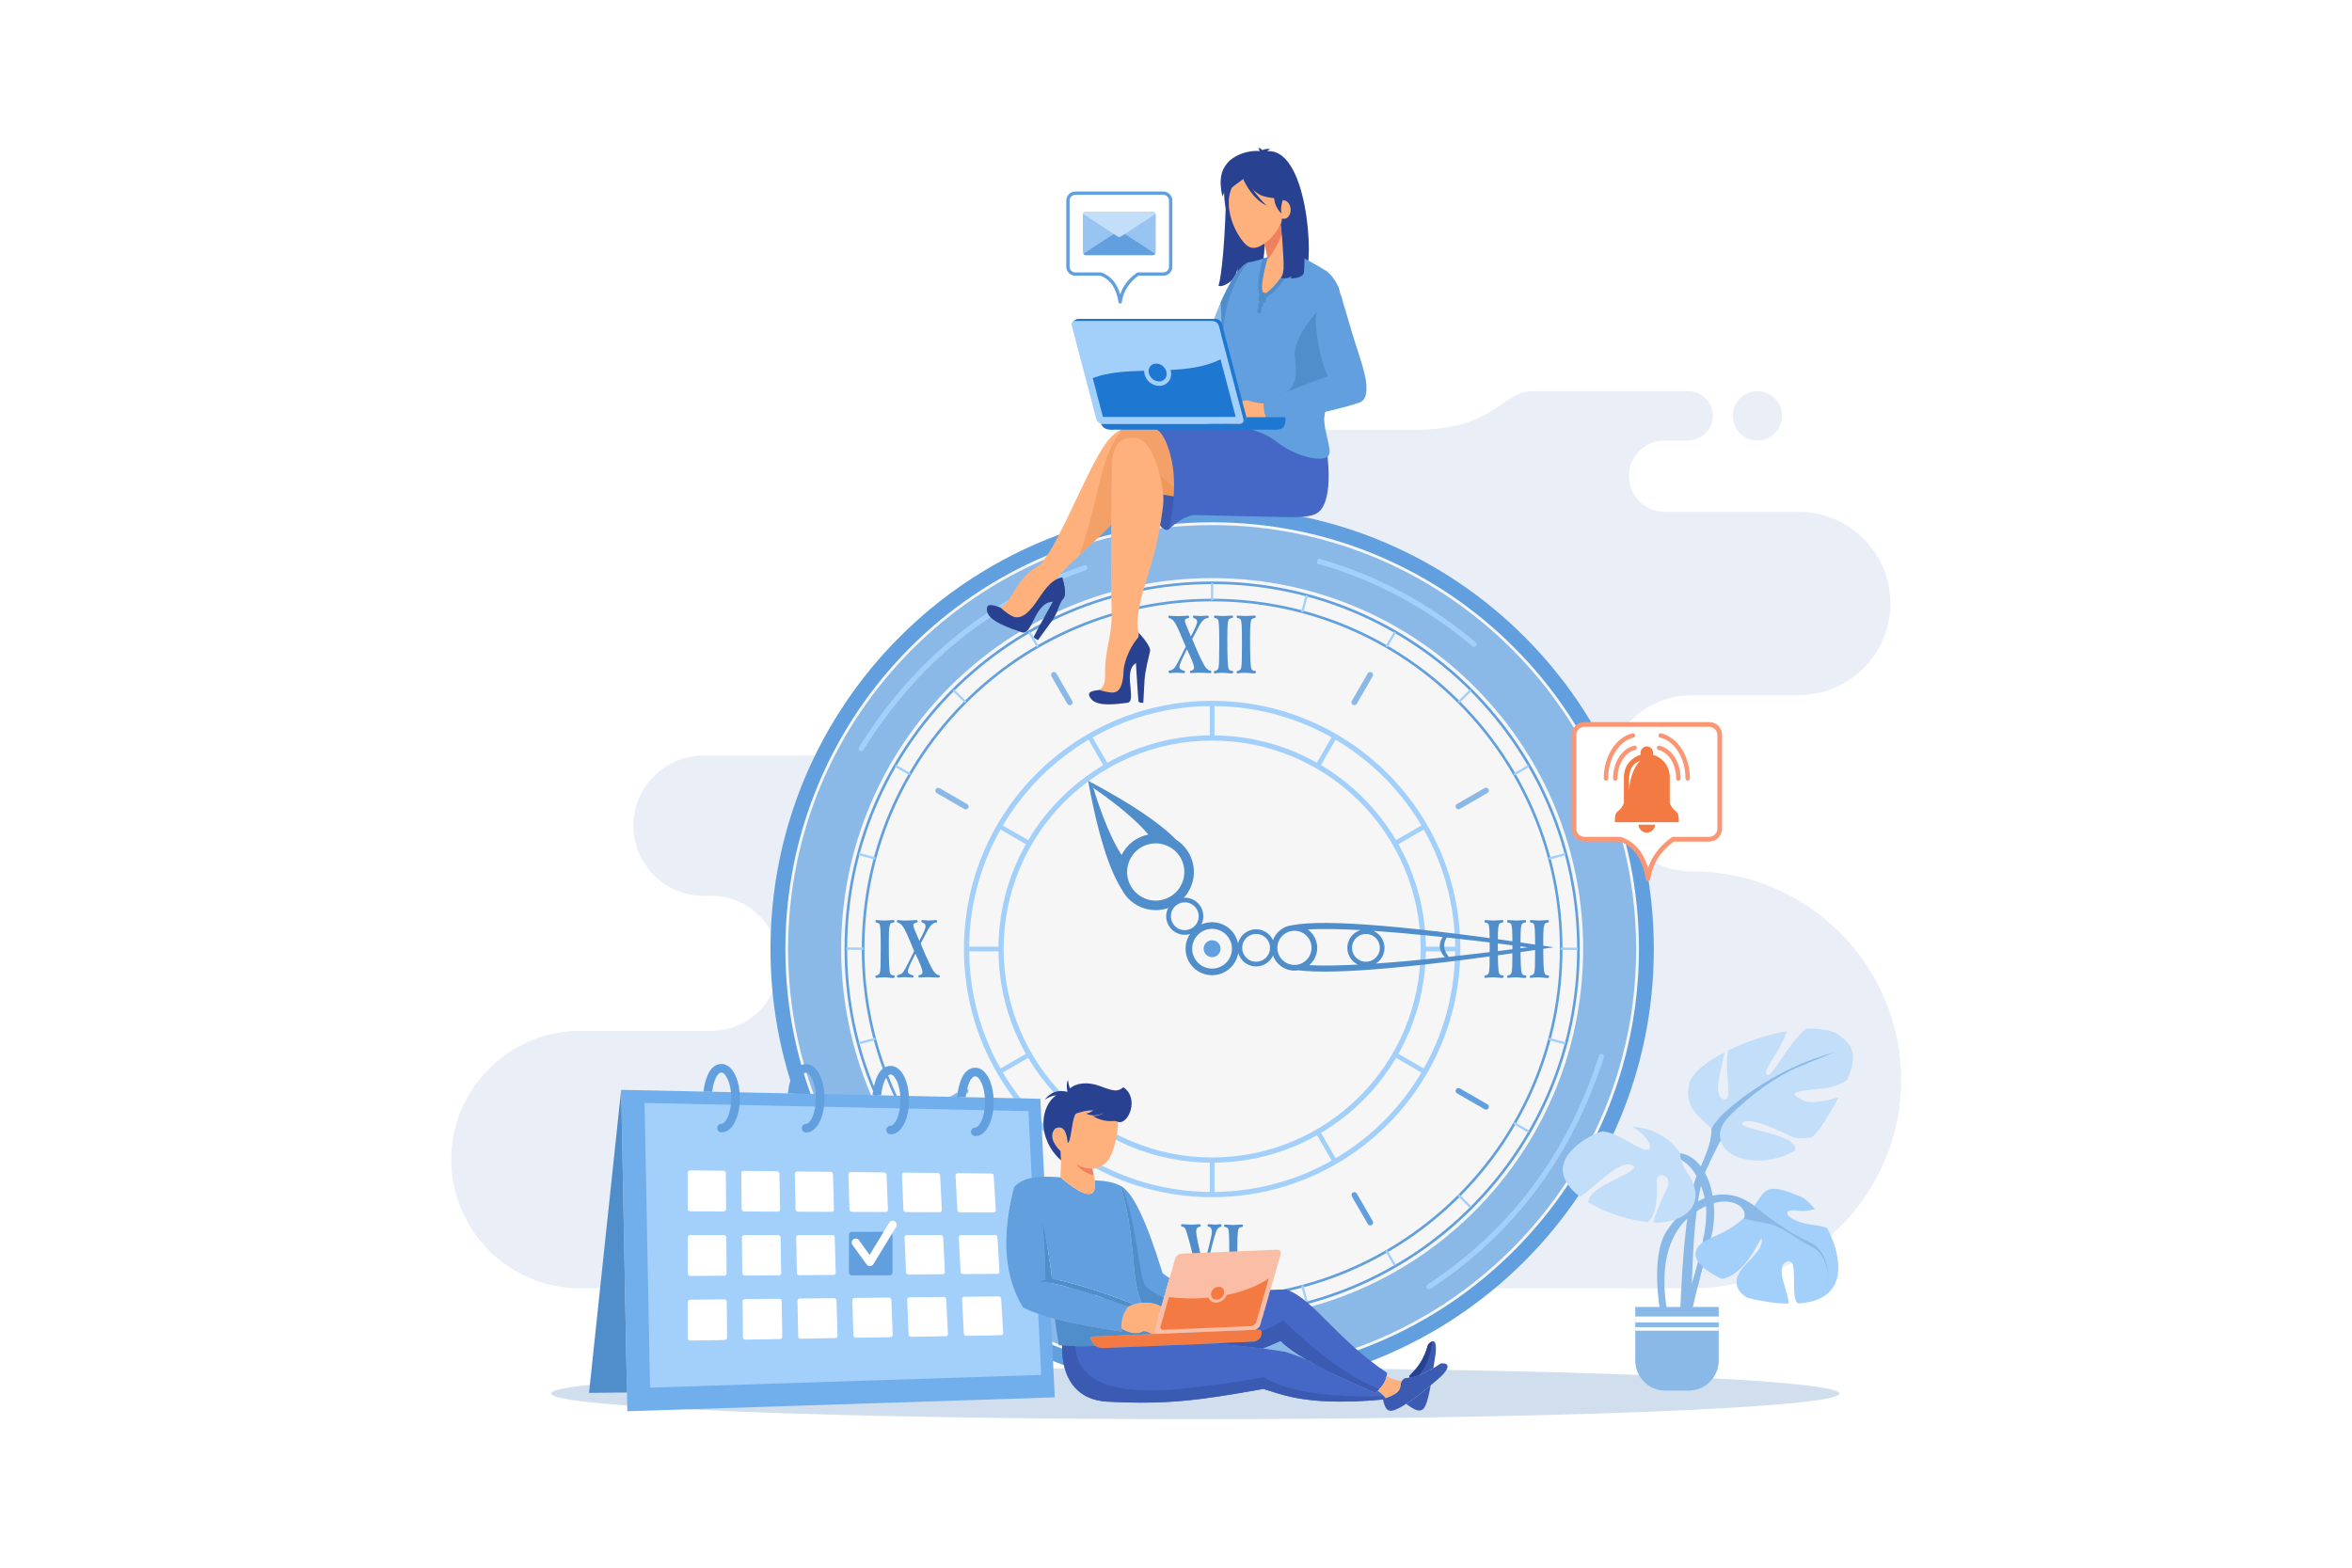 <?xml version="1.0" encoding="UTF-8"?><svg id="a" xmlns="http://www.w3.org/2000/svg" viewBox="0 0 2475 1650"><rect width="2475" height="1650" style="fill:#fff;"/><g><path d="M1849.27,463.59c-14.31,0-25.91-11.61-25.91-25.92s11.61-25.91,25.91-25.91,25.92,11.6,25.92,25.91-11.6,25.92-25.92,25.92h0ZM748.79,1084.97h-138.47c-74.52,0-135.5,60.98-135.5,135.5h0c0,74.52,60.98,135.5,135.5,135.5H1781.19c120.68,0,219.41-98.74,219.41-219.41h0c0-120.68-98.73-219.42-219.41-219.43h0c-51.03,0-92.77-41.75-92.77-92.78h0c0-51.02,41.74-92.77,92.77-92.77h111.65c53.05,0,96.45-43.4,96.45-96.45h0c0-53.06-43.4-96.46-96.45-96.46h-141.19c-20.66,0-37.55-16.9-37.55-37.55h0c0-20.66,16.89-37.55,37.55-37.55h24.88c14.26,0,25.92-11.66,25.92-25.92h0c0-14.26-11.66-25.91-25.92-25.91h-163.31c-34.4,0-38.22,40.63-125.1,40.63h-201.46c-18.59,0-33.82,15.22-33.82,33.82h0c0,18.59,15.22,33.82,33.82,33.82h32.48c26.95,0,49,22.05,49,49h0c0,26.95-22.06,49-49,49h-97.74c-131.98,0-150.62,34.49-173.74,103.1-23.12,68.59-143.17,74.12-143.17,74.12h-164.15c-40.61,0-73.84,33.23-73.84,73.84h0c0,40.62,33.23,73.84,73.84,73.84h8.45c39.06,0,71.03,31.96,71.03,71.02h0c0,39.07-31.96,71.02-71.03,71.02h0Z" style="fill:#e9eef7; fill-rule:evenodd;"/><path d="M1257.72,1493.67c373.38,0,677.9-12.12,677.9-26.98s-304.52-26.99-677.9-26.99-677.9,12.12-677.9,26.99,304.52,26.98,677.9,26.98Z" style="fill:#d1deed; fill-rule:evenodd;"/><g><g><path d="M1275.53,1458.89c253.39,0,460.06-206.66,460.06-460.05s-206.67-460.06-460.06-460.06-460.05,206.66-460.05,460.06,206.66,460.05,460.05,460.05Z" style="fill:#f6f6f6; fill-rule:evenodd;"/><g><path d="M1275.53,773.94c62.1,0,118.33,25.17,159.03,65.87,40.7,40.7,65.87,96.93,65.87,159.03s-25.17,118.33-65.87,159.03c-40.7,40.69-96.92,65.87-159.03,65.87s-118.32-25.17-159.02-65.87c-40.7-40.7-65.87-96.93-65.87-159.03s25.17-118.33,65.87-159.03c40.7-40.69,96.92-65.87,159.02-65.87h0Zm155.15,69.75c-39.71-39.71-94.56-64.26-155.15-64.26s-115.44,24.56-155.14,64.26c-39.7,39.71-64.26,94.56-64.26,155.14s24.56,115.44,64.26,155.14c39.71,39.71,94.56,64.26,155.14,64.26s115.44-24.56,155.15-64.26c39.7-39.71,64.26-94.56,64.26-155.14s-24.56-115.44-64.26-155.14Z" style="fill:#a3cffb; fill-rule:evenodd;"/><path d="M1275.53,737.66c144.25,0,261.19,116.94,261.19,261.18,0,72.12-29.24,137.42-76.51,184.68-47.25,47.27-112.56,76.5-184.68,76.5s-137.42-29.23-184.68-76.5c-47.26-47.26-76.5-112.56-76.5-184.68,0-144.24,116.94-261.18,261.18-261.18h0Zm255.7,261.18c0-141.21-114.48-255.69-255.7-255.69s-255.69,114.48-255.69,255.69c0,70.61,28.62,134.53,74.89,180.8,46.27,46.27,110.19,74.89,180.8,74.89s134.54-28.62,180.8-74.89c46.27-46.27,74.89-110.19,74.89-180.8Z" style="fill:#a3cffb; fill-rule:evenodd;"/><rect x="1273.08" y="742.31" width="4.92" height="32.51" style="fill:#a3cffb;"/><rect x="1379.42" y="788.29" width="32.51" height="4.92" transform="translate(13.39 1604.69) rotate(-60.03)" style="fill:#a3cffb;"/><rect x="1467.37" y="876.24" width="32.51" height="4.92" transform="translate(-240.6 861.01) rotate(-30.05)" style="fill:#a3cffb;"/><rect x="1499.56" y="996.38" width="32.51" height="4.91" style="fill:#a3cffb;"/><rect x="1481.16" y="1102.72" width="4.91" height="32.51" transform="translate(-227.87 1842.88) rotate(-59.95)" style="fill:#a3cffb;"/><rect x="1393.22" y="1190.67" width="4.91" height="32.51" transform="translate(-416.35 858.88) rotate(-29.98)" style="fill:#a3cffb;"/><rect x="1273.08" y="1222.86" width="4.92" height="32.51" style="fill:#a3cffb;"/><rect x="1139.14" y="1204.47" width="32.51" height="4.92" transform="translate(-467.23 1605.28) rotate(-60.04)" style="fill:#a3cffb;"/><rect x="1051.19" y="1116.52" width="32.51" height="4.91" transform="translate(-416.54 683.86) rotate(-30.01)" style="fill:#a3cffb;"/><rect x="1019" y="996.38" width="32.51" height="4.91" style="fill:#a3cffb;"/><rect x="1064.99" y="862.44" width="4.92" height="32.51" transform="translate(-227.32 1363.59) rotate(-59.99)" style="fill:#a3cffb;"/><rect x="1152.94" y="774.5" width="4.92" height="32.51" transform="translate(-240.49 682.47) rotate(-29.95)" style="fill:#a3cffb;"/></g><g><path d="M1275.53,630.17c101.8,0,193.98,41.26,260.69,107.98,66.71,66.71,107.98,158.88,107.98,260.69s-41.27,193.98-107.98,260.69c-66.72,66.72-158.89,107.98-260.69,107.98s-193.97-41.26-260.69-107.98c-66.71-66.71-107.98-158.88-107.98-260.69s41.26-193.97,107.98-260.69c66.72-66.72,158.88-107.98,260.69-107.98h0Zm258.75,109.92c-66.22-66.22-157.7-107.17-258.75-107.17s-192.52,40.96-258.74,107.17c-66.22,66.22-107.17,157.7-107.17,258.75s40.96,192.53,107.17,258.75c66.22,66.21,157.7,107.17,258.74,107.17s192.53-40.96,258.75-107.17c66.22-66.21,107.18-157.7,107.18-258.75s-40.95-192.52-107.18-258.75Z" style="fill:#619fdf; fill-rule:evenodd;"/><path d="M1275.53,612.03c106.81,0,203.52,43.29,273.52,113.29,70,70,113.29,166.7,113.29,273.52s-43.29,203.52-113.29,273.52c-70,69.99-166.71,113.29-273.52,113.29s-203.51-43.29-273.51-113.29c-70-70-113.29-166.71-113.29-273.52s43.29-203.52,113.29-273.52c70-69.99,166.7-113.29,273.51-113.29h0Zm271.58,115.23c-69.51-69.51-165.52-112.49-271.58-112.49s-202.07,42.99-271.57,112.49c-69.5,69.5-112.49,165.52-112.49,271.57s42.99,202.07,112.49,271.57c69.5,69.51,165.52,112.49,271.57,112.49s202.07-42.98,271.58-112.49c69.5-69.5,112.49-165.51,112.49-271.57s-42.99-202.07-112.49-271.57Z" style="fill:#619fdf; fill-rule:evenodd;"/><path d="M1563.2,968.39c.72,0,2.18,.09,4.38,.27,1.68,.14,3.01,.2,4,.2l9.31-.46c.78,0,1.18,.41,1.18,1.23,0,.74-.35,1.16-1.06,1.29-1.6,.25-2.67,.68-3.21,1.34-.54,.66-.95,2.16-1.24,4.52-.3,2.38-.44,7.7-.44,16.04,0,9.56,.1,16.97,.31,22.19,.2,5.22,.6,8.44,1.23,9.67,.62,1.22,1.66,1.84,3.1,1.84,1.01,0,1.5,.4,1.5,1.19,0,1.07-.54,1.6-1.61,1.6-.3,0-.75-.01-1.34-.05-3.81-.4-6.41-.6-7.81-.6-3.05,0-5.32,.12-6.77,.39-.77,.1-1.31,.17-1.63,.17-.76,0-1.13-.44-1.13-1.3,0-.68,.3-1.09,.93-1.21,1.71-.34,2.86-1.05,3.46-2.15,.59-1.1,.95-3.77,1.07-7.97,.12-4.21,.19-10.73,.19-19.61,0-9.34-.12-15.6-.33-18.77-.23-3.15-.6-5.09-1.11-5.82-.5-.73-1.49-1.18-2.93-1.37-.76-.09-1.16-.56-1.16-1.41,0-.79,.38-1.2,1.12-1.2h0Zm23.92,0c.72,0,2.17,.09,4.38,.27,1.67,.14,3.01,.2,4,.2l9.3-.46c.79,0,1.18,.41,1.18,1.23,0,.74-.36,1.16-1.07,1.29-1.6,.25-2.66,.68-3.2,1.34-.54,.66-.95,2.16-1.24,4.52-.3,2.38-.45,7.7-.45,16.04,0,9.56,.11,16.97,.31,22.19,.2,5.22,.62,8.44,1.23,9.67,.62,1.22,1.65,1.84,3.1,1.84,1,0,1.5,.4,1.5,1.19,0,1.07-.54,1.6-1.61,1.6-.3,0-.74-.01-1.34-.05-3.81-.4-6.41-.6-7.8-.6-3.06,0-5.32,.12-6.78,.39-.76,.1-1.31,.17-1.63,.17-.75,0-1.13-.44-1.13-1.3,0-.68,.31-1.09,.93-1.21,1.72-.34,2.87-1.05,3.47-2.15,.59-1.1,.94-3.77,1.06-7.97,.12-4.21,.19-10.73,.19-19.61,0-9.34-.12-15.6-.33-18.77-.22-3.15-.59-5.09-1.1-5.82-.51-.73-1.49-1.18-2.93-1.37-.77-.09-1.15-.56-1.15-1.41,0-.79,.36-1.2,1.11-1.2h0Zm23.92,0c.71,0,2.17,.09,4.37,.27,1.68,.14,3.01,.2,4,.2l9.31-.46c.79,0,1.18,.41,1.18,1.23,0,.74-.36,1.16-1.07,1.29-1.61,.25-2.67,.68-3.2,1.34-.55,.66-.96,2.16-1.25,4.52-.3,2.38-.44,7.7-.44,16.04,0,9.56,.11,16.97,.31,22.19,.2,5.22,.61,8.44,1.23,9.67,.62,1.22,1.66,1.84,3.1,1.84,1.01,0,1.5,.4,1.5,1.19,0,1.07-.54,1.6-1.61,1.6-.3,0-.75-.01-1.34-.05-3.81-.4-6.41-.6-7.81-.6-3.05,0-5.32,.12-6.78,.39-.76,.1-1.31,.17-1.63,.17-.76,0-1.13-.44-1.13-1.3,0-.68,.31-1.09,.93-1.21,1.72-.34,2.87-1.05,3.46-2.15,.6-1.1,.95-3.77,1.07-7.97,.12-4.21,.18-10.73,.18-19.61,0-9.34-.11-15.6-.33-18.77-.23-3.15-.59-5.09-1.11-5.82-.5-.73-1.48-1.18-2.93-1.37-.76-.09-1.15-.56-1.15-1.41,0-.79,.38-1.2,1.12-1.2Z" style="fill:#4f8dcb; fill-rule:evenodd;"/><path d="M1265.22,1350.19h-2.46l-5.56-21.78c-1.38-5.5-3.15-12.22-5.27-20.17-2.13-7.94-3.5-12.57-4.12-13.87-.61-1.3-1.17-2.15-1.68-2.57-.49-.41-1.26-.7-2.28-.82-.65-.03-.99-.43-.99-1.21,0-.86,.38-1.3,1.15-1.3l8.21,.46c2.84,0,5.67-.12,8.46-.39,.78-.05,1.24-.07,1.39-.07,.97,0,1.46,.49,1.46,1.5,0,.66-.44,1.08-1.31,1.24-2.3,.41-3.46,1.96-3.46,4.64,0,4.63,2.66,17.16,7.97,37.54,1.77-6.68,3.46-13.44,5.08-20.23l2.96-12.47c.34-1.52,.52-2.98,.52-4.36s-.33-2.63-1-3.64c-.65-.99-1.4-1.5-2.23-1.53-.93-.07-1.39-.46-1.39-1.24,0-.97,.38-1.45,1.12-1.45,.57,0,1.28,.04,2.13,.14,1.71,.22,3.27,.33,4.63,.33,1.44,0,2.7-.09,3.82-.28,.83-.12,1.53-.18,2.06-.18,.71,0,1.06,.46,1.06,1.39,0,.77-.35,1.23-1.06,1.39-1.07,.23-1.99,.78-2.76,1.64-.77,.86-1.53,2.23-2.26,4.14-.73,1.89-1.97,6.17-3.67,12.85l-5.36,20.82c-2.56,10.17-4.29,16.65-5.17,19.47h0Zm23.93-61.35c.72,0,2.17,.09,4.38,.26,1.67,.14,3.01,.2,4,.2l9.3-.46c.79,0,1.18,.4,1.18,1.23,0,.74-.36,1.16-1.07,1.28-1.6,.25-2.67,.68-3.21,1.34-.54,.67-.94,2.17-1.23,4.53-.31,2.37-.45,7.7-.45,16.04,0,9.56,.11,16.96,.32,22.18,.19,5.22,.6,8.45,1.23,9.67,.62,1.23,1.66,1.84,3.1,1.84,1,0,1.5,.41,1.5,1.19,0,1.07-.54,1.6-1.61,1.6-.3,0-.74-.01-1.33-.04-3.81-.41-6.41-.61-7.81-.61-3.05,0-5.32,.13-6.78,.39-.76,.11-1.32,.17-1.63,.17-.75,0-1.13-.43-1.13-1.3,0-.68,.31-1.08,.93-1.21,1.72-.34,2.87-1.05,3.47-2.16,.59-1.1,.94-3.76,1.06-7.96,.13-4.21,.19-10.74,.19-19.62,0-9.34-.12-15.6-.33-18.76-.23-3.16-.59-5.1-1.1-5.83-.51-.73-1.49-1.18-2.93-1.37-.77-.09-1.15-.55-1.15-1.41,0-.79,.36-1.19,1.11-1.19Z" style="fill:#4f8dcb; fill-rule:evenodd;"/><path d="M1253.19,669.84c4.37-8.12,6.57-13.2,6.57-15.24,0-1.05-.23-1.87-.69-2.48-.46-.62-1.39-1.15-2.77-1.61-.65-.19-.97-.65-.97-1.41s.38-1.19,1.15-1.19c.46,0,1.23,.06,2.34,.2,1.51,.17,2.79,.27,3.85,.27,1.45,0,3.36-.11,5.72-.31,1.11-.11,1.8-.15,2.05-.15,.97,0,1.46,.43,1.46,1.31,0,.81-.37,1.23-1.13,1.29-1.39,.06-2.78,.68-4.19,1.87-1.42,1.19-2.72,2.82-3.91,4.87-1.19,2.06-3.89,7.18-8.09,15.31,2.3,5.85,4.97,12.03,8.01,18.56,3.04,6.51,5.29,10.55,6.79,12.1,1.5,1.55,2.81,2.42,3.94,2.6,.95,.15,1.42,.6,1.42,1.35,0,.84-.49,1.26-1.45,1.26l-11.18-.46c-1.46,0-2.91,.06-4.34,.18-1.25,.08-2.06,.14-2.43,.17-.86-.02-1.4,0-1.61,.03-.3,.04-.52,.08-.69,.08-.59,0-.88-.42-.88-1.28,0-.75,.34-1.19,1.02-1.28,2.2-.3,3.3-1.45,3.3-3.44,0-2.29-2.48-8.69-7.44-19.14-5.29,10.26-7.94,16.37-7.94,18.38,0,2.14,1.61,3.56,4.84,4.26,.71,.15,1.06,.54,1.06,1.16,0,.9-.36,1.35-1.08,1.35-.36,0-1.26-.07-2.76-.2-1.79-.17-3.59-.26-5.39-.26-1.7,0-3.01,.06-3.96,.18-1.21,.19-2.02,.28-2.42,.28-1.17,0-1.76-.46-1.76-1.39,0-.68,.31-1.09,.94-1.21,1.83-.37,3.29-1.02,4.38-1.95,1.08-.94,2.4-2.86,3.96-5.76,1.56-2.9,4.51-8.77,8.83-17.61-5.12-12.55-8.7-20.56-10.71-24-2-3.44-4.11-5.4-6.31-5.88-.81-.19-1.21-.65-1.21-1.39,0-.87,.37-1.3,1.11-1.3,.4,0,.91,.06,1.58,.17,1.29,.2,4.09,.3,8.39,.3,1.8,0,3.97-.09,6.51-.28,1.53-.12,2.42-.18,2.67-.18,1.09,0,1.64,.41,1.64,1.25s-.44,1.29-1.31,1.35c-.51,.06-1.17,.31-2,.74-.83,.45-1.24,1.13-1.24,2.08,0,.86,.42,2.37,1.28,4.58,.84,2.19,2.52,6.17,5.04,11.94h0Zm25.41-21.93c.71,0,2.17,.09,4.37,.26,1.68,.14,3.01,.2,4.01,.2l9.3-.46c.79,0,1.18,.4,1.18,1.22,0,.74-.36,1.16-1.07,1.29-1.61,.25-2.67,.68-3.21,1.33-.54,.67-.95,2.17-1.24,4.53-.29,2.37-.44,7.7-.44,16.03,0,9.56,.1,16.97,.3,22.19,.2,5.22,.61,8.44,1.24,9.67,.62,1.23,1.66,1.84,3.1,1.84,1,0,1.5,.4,1.5,1.19,0,1.07-.54,1.59-1.61,1.59-.3,0-.75-.01-1.33-.04-3.81-.4-6.42-.6-7.81-.6-3.05,0-5.32,.12-6.78,.39-.76,.12-1.31,.17-1.63,.17-.76,0-1.13-.44-1.13-1.3,0-.68,.31-1.08,.94-1.21,1.71-.34,2.86-1.05,3.46-2.15,.6-1.1,.95-3.76,1.07-7.96,.12-4.22,.18-10.74,.18-19.62,0-9.35-.11-15.6-.33-18.76-.23-3.17-.59-5.1-1.1-5.82-.51-.73-1.49-1.18-2.94-1.37-.77-.09-1.15-.56-1.15-1.41,0-.79,.37-1.19,1.12-1.19h0Zm23.91,0c.72,0,2.18,.09,4.38,.26,1.68,.14,3.01,.2,4,.2l9.31-.46c.78,0,1.18,.4,1.18,1.22,0,.74-.35,1.16-1.06,1.29-1.61,.25-2.67,.68-3.21,1.33-.54,.67-.95,2.17-1.24,4.53-.3,2.37-.44,7.7-.44,16.03,0,9.56,.1,16.97,.3,22.19,.2,5.22,.61,8.44,1.24,9.67,.62,1.23,1.66,1.84,3.1,1.84,1.01,0,1.5,.4,1.5,1.19,0,1.07-.54,1.59-1.61,1.59-.31,0-.75-.01-1.34-.04-3.81-.4-6.41-.6-7.81-.6-3.05,0-5.32,.12-6.78,.39-.77,.12-1.32,.17-1.63,.17-.75,0-1.13-.44-1.13-1.3,0-.68,.31-1.08,.93-1.21,1.71-.34,2.86-1.05,3.46-2.15,.59-1.1,.95-3.76,1.07-7.96,.12-4.22,.18-10.74,.18-19.62,0-9.35-.11-15.6-.33-18.76-.23-3.17-.59-5.1-1.11-5.82-.5-.73-1.49-1.18-2.93-1.37-.76-.09-1.15-.56-1.15-1.41,0-.79,.37-1.19,1.11-1.19Z" style="fill:#4f8dcb; fill-rule:evenodd;"/><path d="M922.37,968.39c.71,0,2.17,.09,4.38,.27,1.67,.14,3.01,.2,4,.2l9.31-.46c.79,0,1.18,.41,1.18,1.23,0,.74-.35,1.16-1.06,1.29-1.61,.25-2.67,.68-3.21,1.34-.54,.66-.95,2.16-1.24,4.52-.3,2.38-.44,7.7-.44,16.04,0,9.56,.1,16.97,.31,22.19,.2,5.22,.61,8.44,1.23,9.67,.62,1.22,1.66,1.84,3.1,1.84,1.01,0,1.5,.4,1.5,1.19,0,1.07-.54,1.6-1.61,1.6-.3,0-.74-.01-1.33-.05-3.81-.4-6.41-.6-7.81-.6-3.05,0-5.32,.12-6.77,.39-.77,.1-1.31,.17-1.63,.17-.76,0-1.13-.44-1.13-1.3,0-.68,.31-1.09,.93-1.21,1.71-.34,2.86-1.05,3.46-2.15,.59-1.1,.95-3.77,1.07-7.97,.12-4.21,.19-10.73,.19-19.61,0-9.34-.11-15.6-.33-18.77-.23-3.15-.59-5.09-1.11-5.82-.5-.73-1.49-1.18-2.93-1.37-.77-.09-1.15-.56-1.15-1.41,0-.79,.37-1.2,1.12-1.2h0Zm45.05,21.94c4.37-8.12,6.56-13.2,6.56-15.24,0-1.05-.23-1.87-.68-2.48-.45-.62-1.39-1.15-2.77-1.61-.65-.19-.97-.65-.97-1.41s.38-1.2,1.15-1.2c.46,0,1.24,.07,2.34,.2,1.51,.17,2.79,.26,3.85,.26,1.45,0,3.36-.1,5.72-.31,1.12-.11,1.8-.16,2.06-.16,.97,0,1.46,.44,1.46,1.32,0,.81-.37,1.22-1.13,1.29-1.38,.06-2.78,.68-4.19,1.87-1.42,1.19-2.72,2.82-3.91,4.86-1.19,2.06-3.89,7.17-8.09,15.31,2.3,5.85,4.97,12.04,8,18.56,3.04,6.51,5.29,10.55,6.8,12.1,1.5,1.55,2.81,2.41,3.94,2.6,.96,.16,1.43,.61,1.43,1.35,0,.84-.49,1.25-1.46,1.25l-11.18-.46c-1.46,0-2.91,.06-4.34,.19-1.25,.08-2.06,.14-2.42,.17-.87-.02-1.41,0-1.61,.03-.3,.04-.53,.07-.69,.07-.59,0-.88-.41-.88-1.26,0-.76,.34-1.2,1.02-1.29,2.2-.29,3.3-1.44,3.3-3.44,0-2.3-2.48-8.69-7.44-19.15-5.29,10.26-7.95,16.38-7.95,18.38,0,2.13,1.62,3.57,4.84,4.26,.72,.15,1.07,.54,1.07,1.16,0,.9-.36,1.34-1.09,1.34-.35,0-1.26-.06-2.76-.2-1.79-.17-3.59-.27-5.39-.27-1.7,0-3.01,.06-3.96,.19-1.21,.19-2.02,.28-2.42,.28-1.17,0-1.76-.46-1.76-1.39,0-.68,.31-1.08,.94-1.21,1.83-.37,3.29-1.02,4.38-1.95,1.08-.94,2.4-2.86,3.96-5.76,1.56-2.9,4.51-8.77,8.83-17.62-5.12-12.55-8.7-20.55-10.71-24-2.01-3.44-4.12-5.4-6.32-5.88-.81-.19-1.21-.65-1.21-1.39,0-.87,.37-1.31,1.12-1.31,.39,0,.91,.07,1.58,.17,1.29,.2,4.09,.29,8.39,.29,1.8,0,3.97-.09,6.51-.28,1.53-.12,2.42-.19,2.67-.19,1.09,0,1.63,.42,1.63,1.26s-.44,1.29-1.3,1.35c-.5,.06-1.17,.31-1.99,.74-.83,.45-1.24,1.13-1.24,2.08,0,.85,.42,2.38,1.27,4.57,.85,2.2,2.52,6.18,5.05,11.95Z" style="fill:#4f8dcb; fill-rule:evenodd;"/><path d="M1443.35,707.66h0c1.44,.83,1.93,2.67,1.1,4.11l-16.73,28.98c-.83,1.43-2.67,1.93-4.11,1.1h0c-1.43-.83-1.93-2.67-1.1-4.11l16.73-28.98c.83-1.43,2.68-1.93,4.11-1.1Z" style="fill:#8ab9e8; fill-rule:evenodd;"/><path d="M1566.29,830.56h0c.83,1.44,.33,3.29-1.1,4.12l-28.99,16.73c-1.43,.83-3.28,.34-4.11-1.1h0c-.83-1.44-.33-3.28,1.1-4.12l28.98-16.73c1.43-.83,3.28-.33,4.11,1.1Z" style="fill:#8ab9e8; fill-rule:evenodd;"/><path d="M1566.33,1166.39h0c-.83,1.44-2.68,1.93-4.11,1.1l-28.99-16.73c-1.43-.82-1.92-2.67-1.1-4.11h0c.83-1.43,2.68-1.92,4.11-1.1l28.98,16.73c1.44,.83,1.93,2.67,1.1,4.1Z" style="fill:#619fdf; fill-rule:evenodd;"/><path d="M1443.42,1289.34h0c-1.44,.83-3.28,.33-4.11-1.1l-16.73-28.98c-.83-1.44-.33-3.28,1.1-4.11h0c1.44-.83,3.28-.33,4.11,1.1l16.73,28.99c.83,1.43,.33,3.28-1.1,4.11Z" style="fill:#619fdf; fill-rule:evenodd;"/><path d="M1107.59,1289.38h0c-1.44-.84-1.93-2.68-1.1-4.12l16.73-28.98c.83-1.43,2.68-1.92,4.11-1.1h0c1.43,.84,1.93,2.68,1.1,4.11l-16.73,28.99c-.83,1.43-2.68,1.92-4.11,1.1Z" style="fill:#8ab9e8; fill-rule:evenodd;"/><path d="M984.65,1166.46h0c-.83-1.43-.33-3.28,1.1-4.11l28.98-16.73c1.43-.83,3.28-.33,4.11,1.1h0c.83,1.44,.33,3.29-1.1,4.11l-28.98,16.73c-1.43,.83-3.28,.33-4.11-1.1Z" style="fill:#8ab9e8; fill-rule:evenodd;"/><path d="M984.61,830.64h0c.83-1.43,2.68-1.92,4.11-1.1l28.98,16.73c1.43,.83,1.93,2.68,1.1,4.11h0c-.83,1.44-2.68,1.93-4.11,1.1l-28.98-16.73c-1.43-.82-1.93-2.67-1.1-4.11Z" style="fill:#8ab9e8; fill-rule:evenodd;"/><path d="M1107.52,707.7h0c1.43-.83,3.28-.33,4.11,1.1l16.73,28.98c.83,1.44,.33,3.28-1.1,4.11h0c-1.43,.83-3.28,.33-4.11-1.1l-16.73-28.98c-.83-1.43-.33-3.28,1.1-4.11Z" style="fill:#8ab9e8; fill-rule:evenodd;"/></g><g><path d="M1283.88,971.93c14.69,4.65,22.82,20.31,18.17,35-4.64,14.69-20.31,22.82-34.99,18.18-14.69-4.64-22.83-20.31-18.19-35,4.65-14.69,20.32-22.82,35.01-18.18h0Zm-2.11,6.65c-11.01-3.48-22.76,2.62-26.25,13.64-3.49,11.01,2.62,22.76,13.63,26.25,11.02,3.48,22.77-2.62,26.25-13.64,3.49-11.01-2.62-22.76-13.63-26.25Z" style="fill:#4f8dcb; fill-rule:evenodd;"/><path d="M1237.71,883.87c15,9.52,22.35,28.26,16.74,46-6.7,21.13-29.25,32.86-50.4,26.17-10.9-3.45-19.3-11.12-23.95-20.63,.14,.29,.28,.57,.43,.86-13.61-21.22-25.46-59.4-35.56-114.51l5.75,7.67c26.45,18.34,45.68,34.65,57.69,48.94-12.01,2.37-22.62,10.19-28.24,21.6l.03-.07c-10.13-15.77-20.02-39.21-29.65-70.35l-5.58-7.79c44.24,23.44,75.15,44.15,92.74,62.12h0Zm-57.55,16.12c-.66,1.34-.33,.66,0,0h0Zm45.09-10.94c-15.85-5.01-32.78,3.78-37.8,19.63-5.02,15.86,3.78,32.78,19.63,37.8,15.85,5.01,32.78-3.78,37.8-19.63,5.01-15.85-3.78-32.78-19.63-37.8Z" style="fill:#4f8dcb; fill-rule:evenodd;"/><path d="M1252.63,945.74c10.28,3.25,15.99,14.22,12.73,24.51-3.25,10.28-14.23,15.98-24.51,12.73-10.28-3.25-15.99-14.22-12.73-24.5,3.25-10.28,14.23-15.99,24.51-12.73h0Zm-1.47,4.66c-7.71-2.44-15.94,1.83-18.38,9.54-2.44,7.71,1.84,15.95,9.55,18.38,7.71,2.44,15.94-1.84,18.38-9.54,2.44-7.72-1.84-15.95-9.55-18.38Z" style="fill:#4f8dcb; fill-rule:evenodd;"/><path d="M1376.22,978.24c14.37-.77,32.88-.54,55.53,.69-5.98,1.79-10.99,6.42-13.01,12.81-2.98,9.4,1.54,19.38,10.19,23.51-20.62,1.06-37.7,1.26-51.25,.61,3.3-2.82,5.89-6.56,7.3-11,3.22-10.21-.74-20.97-9.05-26.82l.28,.2h0Zm148.42,28.86c-5.77-6.74-6.5-13.54-2.18-20.39,25.75,2.78,54.22,6.22,85.4,10.32-30.31,3.97-58.04,7.34-83.22,10.07h0Zm-6.52-20.86c-27.47-2.89-51.78-5.09-72.93-6.49,9.05,3.94,13.84,14.16,10.8,23.79-1.45,4.55-4.4,8.21-8.14,10.58,21.11-1.45,45.29-3.63,72.54-6.56-6.28-7.04-7.04-14.15-2.27-21.32h0Zm-190.46-7.23c-10.28-3.25-21.25,2.45-24.5,12.73-3.25,10.29,2.45,21.26,12.73,24.51,9.55,3.02,19.69-1.68,23.7-10.6,2.43,6.83,7.91,12.47,15.34,14.82,3.79,1.2,7.64,1.4,11.3,.77,38.96,4.9,128.57-3.17,268.84-24.22-148.48-22.29-240.21-30.04-275.18-23.24-9.02,.86-17.12,6.83-20.31,15.83-2.2-4.89-6.4-8.85-11.92-10.6h0Zm114.13,4.66c-7.71-2.44-15.95,1.83-18.38,9.54-2.45,7.71,1.84,15.95,9.55,18.38,7.71,2.44,15.94-1.84,18.38-9.54,2.43-7.71-1.84-15.95-9.55-18.38h0Zm-72.98-9.05c.19,.06,.38,.12,.57,.17-.19-.06-.38-.12-.57-.17h0Zm-1.23,5.88c-9.46-2.99-19.57,2.25-22.55,11.71-2.99,9.46,2.25,19.56,11.72,22.55,9.46,2.99,19.55-2.25,22.54-11.71,2.99-9.46-2.25-19.57-11.71-22.55h0Zm-41.38,3.17c7.71,2.43,11.99,10.67,9.55,18.38-2.44,7.71-10.67,11.98-18.38,9.54-7.71-2.43-11.99-10.67-9.55-18.38,2.43-7.71,10.67-11.98,18.38-9.54Z" style="fill:#4f8dcb; fill-rule:evenodd;"/><path d="M1275.47,989.62c4.91,0,8.89,3.99,8.89,8.9s-3.98,8.9-8.89,8.9-8.9-3.99-8.9-8.9,3.99-8.9,8.9-8.9Z" style="fill:#619fdf; fill-rule:evenodd;"/></g><path d="M885.12,998.84c0-215.62,174.79-390.41,390.41-390.41,91.26,0,175.21,31.31,241.69,83.78,90.59,71.5,148.73,182.28,148.73,306.63s-58.14,235.13-148.73,306.63c-66.48,52.47-150.42,83.78-241.69,83.78-215.62,0-390.41-174.79-390.41-390.41h0Zm632.09-375.13c-69.64-44.96-152.62-71.06-241.69-71.06-246.42,0-446.18,199.76-446.18,446.19s199.76,446.19,446.18,446.19c89.07,0,172.04-26.1,241.69-71.06,123.05-79.44,204.5-217.77,204.5-375.13s-81.45-295.69-204.5-375.13Z" style="fill:#8ab9e8; fill-rule:evenodd;"/><path d="M826.41,998.84c0-248.05,201.08-449.13,449.12-449.13s449.13,201.08,449.13,449.13-201.09,449.13-449.13,449.13-449.12-201.08-449.12-449.13h0Zm913.9,0c0-256.69-208.09-464.78-464.78-464.78s-464.77,208.09-464.77,464.78,208.08,464.78,464.77,464.78,464.78-208.09,464.78-464.78Z" style="fill:#619fdf; fill-rule:evenodd;"/><rect x="1274.32" y="613.56" width="2.43" height="18.14" style="fill:#a3cffb;"/><rect x="1363.75" y="634.24" width="18.14" height="2.43" transform="translate(402.2 1795.77) rotate(-74.93)" style="fill:#a3cffb;"/><polygon points="1466.95 664.56 1469.06 665.77 1459.99 681.48 1457.88 680.27 1466.95 664.56" style="fill:#a3cffb; fill-rule:evenodd;"/><rect x="1532.23" y="731.55" width="18.15" height="2.43" transform="translate(-66.62 1304.73) rotate(-45.01)" style="fill:#a3cffb;"/><polygon points="1608.29 805.04 1609.5 807.14 1593.78 816.22 1592.57 814.11 1608.29 805.04" style="fill:#a3cffb; fill-rule:evenodd;"/><polygon points="1647.02 897.77 1647.65 900.12 1630.12 904.81 1629.5 902.47 1647.02 897.77" style="fill:#a3cffb; fill-rule:evenodd;"/><rect x="1642.29" y="997.37" width="18.14" height="2.43" style="fill:#a3cffb;"/><polygon points="1647.62 1097.05 1646.98 1099.39 1629.46 1094.69 1630.09 1092.35 1647.62 1097.05" style="fill:#a3cffb; fill-rule:evenodd;"/><polygon points="1609.43 1190 1608.21 1192.11 1592.5 1183.04 1593.72 1180.93 1609.43 1190" style="fill:#a3cffb; fill-rule:evenodd;"/><rect x="1540" y="1255.29" width="2.43" height="18.14" transform="translate(-443.01 1456.2) rotate(-44.89)" style="fill:#a3cffb;"/><polygon points="1468.95 1331.33 1466.84 1332.54 1457.77 1316.83 1459.88 1315.61 1468.95 1331.33" style="fill:#a3cffb; fill-rule:evenodd;"/><polygon points="1376.22 1370.06 1373.87 1370.7 1369.18 1353.17 1371.53 1352.54 1376.22 1370.06" style="fill:#a3cffb; fill-rule:evenodd;"/><rect x="1274.2" y="1365.34" width="2.43" height="18.14" style="fill:#a3cffb;"/><polygon points="1176.95 1370.66 1174.6 1370.04 1179.3 1352.51 1181.65 1353.13 1176.95 1370.66" style="fill:#a3cffb; fill-rule:evenodd;"/><polygon points="1083.99 1332.48 1081.88 1331.27 1090.95 1315.55 1093.06 1316.77 1083.99 1332.48" style="fill:#a3cffb; fill-rule:evenodd;"/><rect x="1000.56" y="1263.05" width="18.15" height="2.43" transform="translate(-598.1 1082.86) rotate(-44.95)" style="fill:#a3cffb;"/><rect x="940.84" y="1185.19" width="18.15" height="2.43" transform="translate(-466.17 634.5) rotate(-30.02)" style="fill:#a3cffb;"/><rect x="903.3" y="1094.53" width="18.14" height="2.43" transform="translate(-251.78 272.44) rotate(-14.95)" style="fill:#a3cffb;"/><rect x="890.51" y="997.24" width="18.15" height="2.43" style="fill:#a3cffb;"/><rect x="911.19" y="892.1" width="2.43" height="18.14" transform="translate(-193.51 1550.44) rotate(-75.06)" style="fill:#a3cffb;"/><rect x="948.76" y="801.44" width="2.43" height="18.15" transform="translate(-227.02 1227.72) rotate(-59.99)" style="fill:#a3cffb;"/><rect x="1008.51" y="723.61" width="2.43" height="18.14" transform="translate(-222.57 927.14) rotate(-44.93)" style="fill:#a3cffb;"/><polygon points="1081.99 665.71 1084.1 664.49 1093.17 680.2 1091.06 681.42 1081.99 665.71" style="fill:#a3cffb; fill-rule:evenodd;"/><polygon points="1174.72 626.97 1177.07 626.34 1181.77 643.87 1179.42 644.5 1174.72 626.97" style="fill:#a3cffb; fill-rule:evenodd;"/></g><path d="M1386.96,587.83c11.49,3.2,22.78,6.84,33.88,10.93,47.61,17.55,91.67,43.32,132.17,77.29,1.15,.97,1.31,2.69,.34,3.86-.97,1.15-2.7,1.31-3.86,.33-40.01-33.56-83.53-59.01-130.56-76.35-10.92-4.02-22.03-7.61-33.31-10.76l1.34-5.31Z" style="fill:#a3cffb; fill-rule:evenodd;"/><path d="M1061.49,1366.37c-10.27-6.06-20.23-12.51-29.9-19.33-41.45-29.28-77.34-65.57-107.66-108.86-.86-1.24-.57-2.95,.67-3.81,1.24-.86,2.95-.57,3.81,.67,29.96,42.78,65.41,78.63,106.35,107.54,9.5,6.71,19.3,13.05,29.4,19.01l-2.67,4.79Z" style="fill:#f6eae0; fill-rule:evenodd;"/><path d="M908.56,789.29c-.8,1.29-2.49,1.68-3.78,.88-1.28-.8-1.67-2.49-.88-3.78,28.98-46.39,63.19-85.55,102.65-117.46,39.46-31.9,84.15-56.55,134.07-73.94,1.43-.49,2.99,.26,3.48,1.69,.5,1.43-.25,2.99-1.68,3.49-49.32,17.18-93.47,41.53-132.44,73.04-38.97,31.51-72.78,70.21-101.43,116.09Z" style="fill:#a3cffb; fill-rule:evenodd;"/><path d="M1682.54,1111.19c.46-1.45,2-2.24,3.44-1.78,1.44,.46,2.24,2,1.77,3.44-16.68,52.09-40.24,98.46-70.64,139.08-30.41,40.62-67.68,75.49-111.79,104.61-1.26,.83-2.96,.49-3.79-.78-.83-1.26-.49-2.96,.77-3.79,43.59-28.77,80.4-63.22,110.44-103.34,30.02-40.12,53.29-85.93,69.8-137.45Z" style="fill:#a3cffb; fill-rule:evenodd;"/></g><g><polygon points="653.65 1147.07 1094.77 1156.47 1109.93 1470.71 660.13 1485.35 653.65 1147.07" style="fill:#71aeec; fill-rule:evenodd;"/><polygon points="678.26 1160.87 684.01 1460.5 1095.65 1447.1 1082.25 1169.48 678.26 1160.87" style="fill:#a3cffb; fill-rule:evenodd;"/><polygon points="659.75 1465.61 619.83 1466 653.65 1147.07 659.75 1465.61" style="fill:#4f8dcb; fill-rule:evenodd;"/><path d="M1007.18,1154.6c.55-5.82,1.99-13.71,4.87-19.82,2.98-6.33,7.5-11,14.21-11,6,0,11.13,4.52,14.57,11.82,2.96,6.27,4.79,14.82,4.79,24.18s-1.83,17.9-4.79,24.18c-3.44,7.3-8.57,11.81-14.57,11.81-2.5,0-4.52-2.02-4.52-4.52s2.03-4.52,4.52-4.52c2.19,0,4.48-2.54,6.41-6.62,2.41-5.12,3.9-12.3,3.9-20.33s-1.5-15.22-3.9-20.33c-1.93-4.09-4.22-6.62-6.41-6.62-2.45,0-4.47,2.47-6.04,5.81-2.3,4.88-3.49,11.27-3.99,16.16l-9.05-.19h0Zm-266.88-5.69c.66-5.58,2.08-12.54,4.69-18.07,2.98-6.33,7.5-11,14.2-11,6,0,11.13,4.52,14.57,11.82,2.96,6.27,4.79,14.82,4.79,24.18s-1.83,17.9-4.79,24.18c-3.44,7.3-8.57,11.81-14.57,11.81-2.49,0-4.52-2.03-4.52-4.52s2.03-4.52,4.52-4.52c2.19,0,4.48-2.53,6.41-6.62,2.41-5.11,3.9-12.29,3.9-20.32s-1.49-15.22-3.9-20.33c-1.92-4.09-4.22-6.62-6.41-6.62-2.45,0-4.47,2.47-6.04,5.81-2.04,4.32-3.2,9.81-3.79,14.42l-9.06-.2h0Zm88.83,1.9c.55-5.82,1.99-13.73,4.88-19.86,2.98-6.33,7.5-11,14.21-11,6,0,11.13,4.52,14.57,11.82,2.96,6.27,4.79,14.82,4.79,24.17s-1.83,17.91-4.79,24.19c-3.44,7.3-8.57,11.81-14.57,11.81-2.5,0-4.52-2.03-4.52-4.52s2.03-4.52,4.52-4.52c2.19,0,4.48-2.53,6.41-6.62,2.41-5.11,3.9-12.3,3.9-20.33s-1.5-15.21-3.9-20.32c-1.93-4.09-4.22-6.62-6.41-6.62-2.46,0-4.47,2.47-6.04,5.81-2.31,4.89-3.5,11.3-3.99,16.2l-9.05-.19h0Zm89.02,1.9c.55-5.82,1.99-13.71,4.88-19.83,2.98-6.32,7.5-11,14.2-11,6,0,11.13,4.51,14.57,11.82,2.96,6.27,4.79,14.82,4.79,24.17s-1.83,17.91-4.79,24.18c-3.44,7.29-8.57,11.81-14.57,11.81-2.49,0-4.52-2.03-4.52-4.52s2.03-4.53,4.52-4.53c2.19,0,4.48-2.54,6.41-6.62,2.41-5.12,3.9-12.3,3.9-20.34s-1.49-15.21-3.9-20.32c-1.93-4.09-4.22-6.62-6.41-6.62-2.45,0-4.46,2.47-6.04,5.81-2.31,4.9-3.5,11.29-3.99,16.18l-9.05-.2Z" style="fill:#619fdf; fill-rule:evenodd;"/><path d="M726.18,1231.83c11.69,.13,23.38,.25,35.11,.36,1.39,.01,2.51,1.17,2.52,2.55,.09,12.6,.21,25.22,.3,37.83,0,1.37-1.13,2.47-2.52,2.47-11.79-.03-23.62-.06-35.37-.11-1.39,0-2.49-1.17-2.49-2.54v-38.07c0-1.39,1.06-2.49,2.46-2.48h0Zm.03,68.06h35.54c1.39,0,2.55,1.13,2.56,2.49,.09,12.62,.17,25.22,.27,37.83,.01,1.36-1.13,2.5-2.52,2.5-11.95,.08-23.91,.17-35.8,.25-1.43,0-2.52-1.13-2.52-2.51v-38.05c0-1.39,1.09-2.51,2.49-2.51h0Zm285.13-.05h35.54c1.39,0,2.61,1.04,2.69,2.35,.72,12.05,1.47,24.09,2.19,36.13,.08,1.31-1.03,2.4-2.46,2.4-11.93,.06-23.88,.17-35.81,.25-1.39,0-2.59-1.06-2.66-2.38-.63-12.12-1.3-24.26-1.92-36.37-.07-1.32,1.03-2.38,2.42-2.38h0Zm-57.02,.01c11.82,0,23.68-.01,35.54-.01,1.39,0,2.59,1.07,2.66,2.4,.6,12.16,1.19,24.31,1.79,36.46,.06,1.33-1.03,2.41-2.46,2.43-11.92,.07-23.88,.17-35.8,.25-1.39,0-2.6-1.08-2.66-2.4-.51-12.22-1.02-24.47-1.53-36.71-.05-1.33,1.06-2.4,2.46-2.4h0Zm-57.03,0h35.54c1.39,0,2.57,1.08,2.63,2.42,.48,12.26,.95,24.54,1.43,36.8,.05,1.34-1.06,2.43-2.49,2.44-11.95,.09-23.88,.17-35.8,.25-1.36,.01-2.55-1.08-2.59-2.42-.39-12.35-.77-24.7-1.16-37.05-.04-1.34,1.06-2.44,2.46-2.44h0Zm-57.02,.02h35.54c1.39,0,2.56,1.1,2.59,2.44,.33,12.39,.7,24.77,1.03,37.14,.03,1.34-1.1,2.44-2.46,2.46-11.95,.08-23.88,.16-35.8,.25-1.43,.02-2.6-1.09-2.63-2.43-.24-12.46-.52-24.92-.76-37.39-.03-1.34,1.09-2.46,2.49-2.46h0Zm-57.03,.02c11.82,0,23.68-.02,35.54-.02,1.39,0,2.57,1.12,2.59,2.48,.21,12.49,.46,24.99,.66,37.48,.02,1.36-1.13,2.46-2.52,2.47-11.95,.08-23.91,.17-35.8,.25-1.43,0-2.58-1.1-2.59-2.45-.12-12.56-.28-25.15-.4-37.73-.01-1.37,1.13-2.48,2.52-2.48h0Zm-56.99,68.06c11.95-.13,23.95-.27,35.97-.39,1.39-.01,2.58,1.09,2.59,2.47,.09,12.6,.18,25.22,.27,37.84,.01,1.37-1.13,2.48-2.56,2.51-12.09,.2-24.18,.42-36.24,.62-1.42,.02-2.55-1.08-2.55-2.46v-38.07c0-1.38,1.1-2.51,2.52-2.53h0Zm288.55-3.09c11.99-.12,23.98-.26,35.97-.39,1.43-.01,2.64,1.02,2.72,2.33,.72,12.04,1.45,24.11,2.19,36.15,.08,1.31-1,2.38-2.43,2.4-12.09,.21-24.18,.42-36.23,.63-1.43,.02-2.69-1-2.76-2.33-.66-12.11-1.3-24.25-1.92-36.39-.07-1.31,1.07-2.39,2.46-2.4h0Zm-57.73,.61c11.99-.12,23.98-.25,35.97-.37,1.43-.01,2.63,1.04,2.69,2.35,.6,12.19,1.17,24.34,1.79,36.5,.07,1.32-1,2.4-2.42,2.42-12.09,.2-24.19,.41-36.24,.62-1.43,.02-2.67-1.02-2.72-2.35-.51-12.25-1.02-24.49-1.53-36.73-.05-1.33,1.07-2.43,2.46-2.44h0Zm-57.69,.63c11.95-.13,23.95-.27,35.93-.39,1.43-.02,2.61,1.05,2.66,2.4,.48,12.26,.95,24.54,1.43,36.82,.05,1.33-1.03,2.42-2.45,2.44-12.09,.21-24.18,.41-36.24,.62-1.39,.02-2.61-1.02-2.66-2.36-.39-12.36-.77-24.72-1.16-37.07-.04-1.34,1.1-2.44,2.49-2.45h0Zm-57.69,.61c11.95-.13,23.95-.25,35.94-.38,1.39-.01,2.59,1.06,2.62,2.4,.33,12.39,.67,24.78,1.03,37.16,.04,1.35-1.06,2.46-2.46,2.48-12.09,.21-24.18,.42-36.23,.63-1.43,.02-2.63-1.05-2.66-2.4-.27-12.46-.53-24.93-.76-37.39-.03-1.37,1.1-2.48,2.52-2.49h0Zm-57.73,.61c11.95-.13,23.95-.25,35.97-.38,1.4-.01,2.57,1.08,2.59,2.43,.21,12.5,.42,25.01,.66,37.5,.03,1.37-1.1,2.47-2.52,2.5-12.09,.2-24.18,.41-36.24,.62-1.42,.02-2.61-1.06-2.62-2.43-.12-12.58-.28-25.16-.4-37.72-.01-1.38,1.13-2.51,2.56-2.53h0Zm223.92-132.54c11.69,.11,23.39,.23,35.11,.36,1.39,.02,2.61,1.1,2.69,2.41,.75,12.04,1.47,24.08,2.19,36.13,.08,1.32-1.03,2.39-2.43,2.38-11.79-.04-23.58-.08-35.37-.11-1.39,0-2.59-1.09-2.66-2.42-.62-12.14-1.23-24.25-1.89-36.39-.07-1.31,.96-2.38,2.36-2.37h0Zm-56.36-.59c11.69,.11,23.42,.23,35.1,.36,1.39,.01,2.59,1.13,2.66,2.46,.6,12.14,1.23,24.3,1.83,36.47,.06,1.31-1.03,2.39-2.43,2.38-11.82-.04-23.62-.08-35.41-.13-1.39,0-2.57-1.1-2.62-2.43-.51-12.24-.99-24.48-1.52-36.71-.06-1.34,1.03-2.41,2.39-2.4h0Zm-56.33-.6c11.66,.13,23.38,.23,35.11,.36,1.39,.02,2.57,1.13,2.62,2.47,.48,12.28,.95,24.54,1.43,36.82,.05,1.32-1.07,2.4-2.46,2.4-11.79-.04-23.61-.08-35.37-.12-1.36,0-2.55-1.11-2.59-2.46-.39-12.35-.74-24.7-1.13-37.05-.04-1.34,1.03-2.44,2.39-2.43h0Zm-56.33-.59c11.69,.12,23.42,.23,35.11,.36,1.36,.02,2.52,1.16,2.56,2.5,.36,12.38,.7,24.77,1.06,37.16,.04,1.34-1.1,2.44-2.46,2.44-11.79-.05-23.62-.09-35.37-.13-1.39,0-2.56-1.13-2.59-2.49-.24-12.46-.49-24.93-.76-37.39-.03-1.37,1.1-2.45,2.46-2.44h0Zm-56.33-.59c11.66,.12,23.39,.25,35.11,.36,1.36,.01,2.54,1.16,2.56,2.51,.21,12.51,.46,25,.66,37.49,.02,1.37-1.1,2.46-2.49,2.46-11.82-.03-23.62-.08-35.41-.13-1.39,0-2.51-1.13-2.52-2.51-.12-12.56-.25-25.15-.4-37.73-.01-1.37,1.1-2.47,2.49-2.46Z" style="fill:#fff; fill-rule:evenodd;"/></g><g><path d="M1166.64,1383.08c.64,0,1.3-.22,1.83-.66,1.22-1.02,1.39-2.83,.38-4.05-13.88-16.69-21.53-37.86-21.53-59.61,0-10.41,1.71-20.64,5.07-30.4,.52-1.5-.28-3.14-1.78-3.65-1.5-.52-3.13,.28-3.65,1.78-3.57,10.36-5.37,21.21-5.37,32.27,0,23.08,8.11,45.55,22.85,63.28,.56,.67,1.38,1.03,2.21,1.03Z" style="fill:#fff; fill-rule:evenodd;"/><path d="M1107.07,1345.97c23.02,4.37,51.91,13.35,86.64,26.92-2.35,.62-4.56,1.38-6.65,2.28-47.96-17.42-79.74-26.16-95.36-26.25,2.77-.97,5.54-1.62,8.3-1.96-.23-25.54-1.55-48.14-3.96-67.82,5.9,30.52,9.58,52.79,11.02,66.83Z" style="fill:#4f8dcb; fill-rule:evenodd;"/><path d="M1193.72,1372.89c10.67-3.19,20.14-2.48,28.4,2.13l-6.93,24.07c-.78,2.73,.77,4.87,3.46,4.76l-6.42,.27c-2.89-1.62-5.87-2.64-8.94-3.07-5.85,3.72-13.55,2.91-23.07-2.43-.69-9.57,1.73-17.34,7.26-23.31-.13-.04-.26-.09-.39-.14,2.08-.9,4.3-1.66,6.65-2.28Z" style="fill:#ffb17d; fill-rule:evenodd;"/><path d="M1114.25,1415.9c-1.47-8.66-2.92-17.95-4.34-27.88,18.08,4.74,41.61,9.22,70.58,13.46-.12-.97-.22-1.93-.29-2.87,9.53,5.34,17.22,6.14,23.07,2.43,3.07,.43,6.05,1.45,8.94,3.07l-64.89,2.7c.78,4.39,2.7,7.73,5.65,9.77-13.65,.58-26.56,.36-38.73-.68Z" style="fill:#4f8dcb; fill-rule:evenodd;"/><path d="M1222.11,1375.02c-6.19-3.46-13.06-4.72-20.6-3.79-12.41-26.81-4.74-64.92-22.21-123.1,12.59,6.33,27.26,36.92,44.02,91.8,1.82,1.55,4.28,3.3,7.39,5.25l-8.6,29.84Z" style="fill:#619fdf; fill-rule:evenodd;"/><path d="M1179.3,1248.13c17.48,58.17,9.8,96.29,22.21,123.1-2.53,.31-5.13,.86-7.8,1.66-34.73-13.57-63.62-22.54-86.64-26.92-1.44-14.04-5.12-36.31-11.02-66.83,2.41,19.68,3.73,42.28,3.96,67.82-2.76,.34-5.53,1-8.3,1.96,15.62,.09,47.4,8.83,95.36,26.25l.39,.14c-5.53,5.96-7.95,13.73-7.26,23.31,.07,.94,.17,1.9,.29,2.87-28.98-4.24-52.5-8.73-70.58-13.46-14.89-3.9-26.08-7.97-33.58-12.2-19.58-32.59-22.63-74.67-9.15-126.24,7.29-9.3,23.55-12.76,48.8-10.4,26.32,22.22,38.37,23.28,36.13,3.2,11.49,.32,20.55,2.24,27.2,5.75Z" style="fill:#619fdf; fill-rule:evenodd;"/><path d="M1180.11,1248.56c15.61,32.35,18.31,98.08,25.49,105.18,2.73,3.27,9.13,7.27,19.2,12l-.19,.65-2.48,8.62c-6.19-3.46-13.06-4.72-20.6-3.79-12.41-26.81-4.74-64.92-22.21-123.1,.27,.13,.53,.28,.8,.44Z" style="fill:#4f8dcb; fill-rule:evenodd;"/><path d="M1318.5,1412.3l-156.67,6.53c-8.07,.34-13.1-4.15-14.5-12.01l176.4-7.35,.49-.02c1.7-.07,4.2,.69,3.41,5.43-.73,3.91-4.83,7.25-9.12,7.42Z" style="fill:#f47a44; fill-rule:evenodd;"/><path d="M1344.18,1315.28l-101.24,4.22c-2.69,.12-5.53,2.43-6.31,5.16l-21.44,74.44c-.79,2.72,.77,4.86,3.46,4.75l101.24-4.22c2.69-.12,5.53-2.43,6.31-5.16l21.44-74.44c.78-2.72-.77-4.87-3.46-4.75Z" style="fill:#fabea7; fill-rule:evenodd;"/><path d="M1335.15,1345.52l-13.2,45.78c-.65,2.27-3.06,4.37-5.45,4.47l-92.38,3.85c-2.34,.09-3.43-1.76-2.81-3.9l8.8-30.56c7.61,.94,15.54,1.45,23.69,1.45,6.13,0,12.13-.28,17.96-.83,1.16,3.12,4.1,5.24,7.88,5.24,4.81,0,9.39-3.44,11.01-8.01,17.69-3.6,33.03-9.7,44.49-17.49Z" style="fill:#f47a44; fill-rule:evenodd;"/><path d="M1365.47,1425.3c-7.74-5.03-13.71-9.7-17.93-14.01-6.56,2.96-12.81,5.64-18.77,8.03-14.37-1.85-31.2-3.64-50.49-5.35l40.22-1.68c4.29-.17,8.39-3.51,9.12-7.42,.79-4.74-1.71-5.5-3.41-5.43l-.49,.02-3.84,.16c2.69-.12,5.53-2.43,6.31-5.16l10.6-36.79c6.46-.37,12.19-.49,17.18-.36,28.41,10.3,52.89,52.51,105.7,87.66-.86,9.22-5.4,15.1-12.46,20.96-27.72-11.87-55.59-25.07-71.95-34.62-3.54-2.06-6.81-4.07-9.8-6.02Z" style="fill:#4567c5; fill-rule:evenodd;"/><path d="M1516.18,1448.89c-21.02,18.54-36.6,29.73-45.8,33.99-9.94,4.59-12.75,1.1-15.18-10.46,27.7-8.81,12.64-14.89,23.02-21.84,11.12-.68,23.77-5.88,37.96-15.58,8.9-.93,9.92,4.54,0,13.89Z" style="fill:#3b5bb2; fill-rule:evenodd;"/><path d="M1510.67,1424.75c-.89,6.46-1.49,9.59-2.31,15.24h0l-.43,.25-.21,.12-.23,.13-.41,.24h-.02s-.43,.25-.43,.25l-.19,.11-.24,.14-.38,.22-.04,.02-.42,.24-.16,.09-1.11,.6-.14,.08-.28,.14-.34,.17-.08,.04-.42,.22-.12,.07-.29,.15-.32,.16-.1,.05-.42,.2-.09,.05-.32,.16-.29,.14-.12,.06-.41,.2-.08,.04-.34,.15-.27,.13-.14,.06-.41,.19-.06,.03-.35,.16-.25,.11-.57,.25h-.04s-.6,.28-.6,.28l-.17,.07-.41,.17h-.01l-.39,.17-.2,.09-.2,.08-.4,.16h0l-.41,.16-.18,.07-.21,.08-.38,.15h-.03s-.39,.16-.39,.16l-.16,.06-.23,.09-.36,.13h-.04s-.39,.15-.39,.15l-.15,.05-.25,.09-.33,.12-.07,.02-.39,.13-.12,.04-.26,.09-.39,.12-.38,.12-.11,.03-.28,.09-.29,.09-.1,.03-.38,.12-.09,.02-.31,.09-.26,.08-.12,.03-.38,.1h-.07s-.31,.1-.31,.1l-.24,.07-.14,.04-.38,.09-.75,.18-.38,.09h-.02s-.35,.08-.35,.08l-.2,.04-.17,.04-.37,.07h0s-.36,.08-.36,.08l-.36,.07h0s-.36,.07-.36,.07h-.01l-.36,.07-.17,.03-.2,.03c.07-.68,.21-1.43,.44-2.26,7.98-7.77,15.06-16.15,19.49-32.75,6.15-6.5,9.37-3.87,7.95,9.7h0Zm-5.12,33.3c-1.64,8.91-3.62,17.19-5.56,21.45-4.13,9.09-11.84,4.42-20.26-1.92,6.88-4.44,15.54-10.93,25.83-19.54Z" style="fill:#3b5bb2; fill-rule:evenodd;"/><path d="M1493.37,1447.21l-.26,.1h-.05s-.39,.15-.39,.15l-.15,.05-.25,.09-.33,.12-.07,.02-.39,.13-.12,.04-.26,.09-.39,.12-.38,.12-.11,.03-.28,.09-.29,.09-.1,.03-.38,.12-.09,.02-.31,.09-.26,.08-.12,.03-.38,.1-.07,.02-.31,.08-.25,.07-.13,.04-.38,.09-.75,.18-.38,.09h-.02s-.35,.08-.35,.08l-.2,.04-.17,.04-.37,.08h0l-.36,.07-.36,.07h0s-.36,.07-.36,.07h-.01l-.36,.07-.17,.03-.2,.04c.07-.69,.21-1.44,.44-2.27,7.98-7.77,15.06-16.15,19.49-32.75,1.61-1.7,3.01-2.77,4.18-3.19-.94,13.68-5.44,25.46-13.53,35.35Z" style="fill:#284190; fill-rule:evenodd;"/><path d="M1457.89,1471.52c-2.5-3.38-5.26-5.94-8.28-7.66,4.84-4.42,8.18-9.08,9.54-15.37,5.48,2.89,10.81,4.57,15.97,5.03-3.7,5.57,3.22,10.91-17.24,18Z" style="fill:#ffb17d; fill-rule:evenodd;"/><path d="M1164.57,1475.21c-33.81-2.14-47.58-27.42-46.93-59.04,11.17,.81,22.94,.95,35.33,.41,2.32,1.61,5.29,2.4,8.85,2.24l116.45-4.85c19.29,1.71,36.12,3.5,50.49,5.35,8.85,1.15,16.77,2.32,23.76,3.51,4.98,1.34,12.45,4.1,22.4,8.29l.34,.2c16.36,9.54,44.23,22.75,71.95,34.62,.83-.69,1.63-1.38,2.38-2.08,3.02,1.71,5.78,4.27,8.28,7.66-.84,.3-1.74,.59-2.69,.9,.04,.19,.08,.39,.12,.58-78.93,7.17-104.93-4.84-125.87-11.16-68.52,12.24-101.52,16.73-164.88,13.36Z" style="fill:#4567c5; fill-rule:evenodd;"/><path d="M1125.66,1199.58c2.59-10.67,3.08-22.82,6.59-27.5,28.47-10.02,31.66,5.74,44.21,8.75,.36,10.43-4.95,40.24-15.74,45.07-2.29,2.41-6.05,3.83-11.3,4.24,.5,2.21,2.03,10.2,2.68,12.24h0c2.24,20.08-9.81,19.01-36.13-3.2h-.11c.16-7.08,.76-12.5,.64-17.82-.08-3.62-.22-6.85-.43-9.65-9.43-9.83-11.29-17.79-5.6-23.88,7.46-3.53,11.79,1.48,12.98,15.05,2.23-.86,.68-.13,2.2-3.29Z" style="fill:#ffb17d; fill-rule:evenodd;"/><path d="M1176.46,1180.82c-12.56-3.01-15.74-18.77-44.21-8.75-3.52,4.69-4.01,16.84-6.59,27.51-1.52,3.16,.03,2.43-2.2,3.29-1.19-13.57-5.52-18.58-12.99-15.05-5.69,6.09-3.83,14.05,5.6,23.88,.21,2.81,.35,6.03,.43,9.65-26.53-24.45-21.16-57.64-5.01-68.55-3.94,.41-7.95,1.93-12.03,4.57,5.89-7.88,13.81-10.62,23.76-8.21-1.08-5.57-.87-9.7,.62-12.37,.45,3.78,1.2,6.68,2.25,8.75,6.4-5.85,18.67-7.21,31.24-2.47,16.27,6.12,18.47,5.78,24.87,1.32,17.29,11.7,4.93,39.96-5.74,36.43Z" style="fill:#284190; fill-rule:evenodd;"/><path d="M1132.65,1225.31c4.72,3.05,10.31,4.65,16.77,4.83,.28,1.22,.88,4.23,1.46,7.02-8.15-2.19-14.22-6.13-18.23-11.85Z" style="fill:#ef8161; fill-rule:evenodd;"/><path d="M1327.37,1401.13c8.88-3.13,16.54-6.9,22.97-11.31,2.99,2.9,5.96,5.73,8.93,8.49,29.02,27.05,57.06,47.74,83.97,60.49,2.67,1.26,5.32,2.45,7.97,3.55-.52,.52-1.04,1.02-1.59,1.52l-2.38,2.08c-5.48-2.34-10.95-4.74-16.34-7.15-21.93-9.79-42.49-19.81-55.61-27.47-.12-.07-.23-.13-.34-.2-3.4-1.99-6.55-3.93-9.46-5.83-2.22-1.44-4.28-2.84-6.2-4.22-4.81-3.45-8.71-6.71-11.73-9.79-6.56,2.96-12.81,5.64-18.77,8.03-8.11-1.05-16.99-2.07-26.66-3.06-7.48-.78-15.43-1.54-23.84-2.29l23.84-.99,16.38-.68c4.29-.17,8.39-3.51,9.11-7.42,.29-1.73,.14-2.93-.24-3.75Z" style="fill:#3b5bb2; fill-rule:evenodd;"/><path d="M1169.41,1458.79c19.7,5.53,47.09,6.22,82.17,2.05,5.99-.68,11.79-1.37,17.37-2.05,11.99-1.48,23.05-2.99,33.16-4.53,10.07-1.53,19.2-3.08,27.41-4.66,5.98,3.51,12.87,6.58,20.68,9.18,2.9,.96,5.92,1.87,9.06,2.7,24.64,6.56,56.96,9.21,96.97,7.95,.57,.65,1.12,1.34,1.66,2.07-.85,.3-1.74,.59-2.69,.9l.12,.59c-48.01,4.35-76.43,1.62-96.05-2.61-12.63-2.73-21.61-6.08-29.81-8.56-9.77,1.74-18.82,3.33-27.34,4.76-51.21,8.59-83.22,11.49-137.54,8.6-15.13-.95-26.25-6.55-33.86-15.27-9.39-10.77-13.43-26.3-13.07-43.77,1.52,.11,3.05,.21,4.59,.29,3.1,.17,6.24,.3,9.43,.36,1.11,21.23,13.7,35.22,37.75,41.97Z" style="fill:#3b5bb2; fill-rule:evenodd;"/><path d="M1282.37,1354.28c-3.78,0-7.34,3.07-7.96,6.85-.62,3.78,1.95,6.84,5.73,6.84s7.34-3.06,7.96-6.84c.61-3.78-1.95-6.85-5.73-6.85Z" style="fill:#f47a44; fill-rule:evenodd;"/><path d="M1178.32,1160.98c7.34,5.52,9.33,10.99,5.95,16.41-12.59,4.24-24.06,3.36-34.39-2.66,6.62,.31,16.1-4.28,28.44-13.75Z" style="fill:#284190; fill-rule:evenodd;"/><path d="M1157.01,1163.4c4.13,2.53,5.45,5.32,3.94,8.33-6.41,2.85-12.48,2.95-18.21,.31,3.5-.17,8.25-3.05,14.26-8.64Z" style="fill:#284190; fill-rule:evenodd;"/></g><g><path d="M1330.54,205.92s6.91,45.02,8.15,62.66c.63,8.88,1.53,16.01-4.05,21.97,0,0,13.89,1.35,18.6-2.49,0,0-.93,1.89-1.78,2.72,0,0,15.53,.57,21.94-4.29,9.73-6.58,3.3-137.54-43.42-126.76,0,0-43.1-3.67-39.68,38.61-.73,50.22-4.76,93.54-8.13,102.28,4.84,2.77,16.56-6.35,18-10.34,1.28-3.54,1.99-7.67,2.35-8.72,0,0-1.52,12.13-2.22,12.88,0,0,17.41-1.97,24.86-7.59,7.42-5.61,7.49-72.21,5.37-80.94Z" style="fill:#284190; fill-rule:evenodd;"/><path d="M1340.64,223.17s9.17-14.5,11.37-26.9c1.57-8.85-2.93-41.66-35.91-36.95,0,0-9.59,.94-18.59,7.03-7.16,4.84-17.49,15.28-5.93,43.9l3.01,9.67,46.05,3.25Z" style="fill:#284190; fill-rule:evenodd;"/><path d="M1314.64,275.95c-13.49,3.02-30.53,40.51-38.86,64.54-10.61,25.24-13.1,91.65-6.94,93.82-11.37,28.7,55.82,1.06,52.73,.76-3.11-.3-6.93-159.11-6.93-159.11Z" style="fill:#8ab9e8; fill-rule:evenodd;"/><path d="M1284.58,318.13c8.82-19.99,20.35-40,30.05-42.18,0,0,.34,14.21,.9,34.12-3.72,44.06-10.04,108.8-11.64,125.12-77.29,.41-10.88,6.81-19.31-117.06Z" style="fill:#4f8dcb; fill-rule:evenodd;"/><path d="M1364.23,267.65s16.33,8.21,30.63,17c7.98,4.91,16.23,19.83,13.94,22.46-1.57,1.8-6.02-1.28-4.82-.67,10,5.11-14.87,145.05-23.32,151.47-8.46,6.42-82.92,1.1-91.4-6.97-8.48-8.09,6.51-32.89-.83-82.55-7.33-49.66,22.37-92.53,26.19-92.44,3.81,.1,28.73-8.3,28.73-8.3h20.87Z" style="fill:#619fdf; fill-rule:evenodd;"/><path d="M1380.67,457.91c-8.46,6.42-61.74,6.56-84.42-.49-2.56-.8-14.18-5.43-14.45-9.79,2.74-.51,13.61,.8,18.01-.22,15.35-3.52,23.79-22.52,23.79-22.52,0,0,8.45-3.04,27.34-11.05,18.9-8,11.12-32.23,11.56-42.9,.45-10.67,12.07-37.37,46.31-63.83l3.2,6.3c2.44,24.32-23.51,138.57-31.33,144.5Z" style="fill:#4f8dcb; fill-rule:evenodd;"/><path d="M1348.52,210.21l16.65,60.86s-28.14,43.92-35.88,40.02c-7.73-3.91,4.33-35.7,4.33-40.02s-12.06-48.91-12.06-48.91l26.95-11.95Z" style="fill:#ffb17d; fill-rule:evenodd;"/><path d="M1333.04,274.17c.36-1.45,.58-2.53,.58-3.1,0-4.33-12.06-48.91-12.06-48.91l26.95-11.95,5.51,20.14c-4.82,20.8-13.5,34.65-20.99,43.82Z" style="fill:#ef8161; fill-rule:evenodd;"/><path d="M1293.09,215.1c.12,9.37,3.86,23.44,12.3,35.62,8.28,11.94,14.38,12.81,25.09,5.68,9.25-6.17,20.26-20.27,19.25-34.97,2.77-21.24-8.46-40.21-25.09-42.39-16.62-2.17-32.75,14.66-31.56,36.05Z" style="fill:#ffb17d; fill-rule:evenodd;"/><path d="M1215.69,451.26c-32.31-4.9-43.29-3.36-63.06,33.44-19.77,36.79-46.09,103.05-61.22,111.61-22.79,12.89-30.34,44.48-39.7,43.06-9.36-1.42-15.39,2.72-5.2,11.18,10.18,8.46,26.63,15.67,32.25,14.17,5.62-1.5,9.99-25.8,24.67-33.69,14.69-7.89,10.27-14.37,9.31-21.35-.97-6.98,42.87-39.1,75.92-79.06,20.19-24.42,30.59-40.53,32.13-55.14,1.54-14.6-5.1-24.21-5.1-24.21Z" style="fill:#ffb17d; fill-rule:evenodd;"/><path d="M1135.6,584.69c7.5-19.04,15.03-50.46,22.1-79.26,10.06-40.97,20.61-50.69,27.29-55.06,8.08-2.02,17.64-1.09,30.7,.89,0,0,6.64,9.62,5.1,24.21-1.54,14.61-11.94,30.72-32.13,55.14-17.4,21.04-37.79,39.9-53.06,54.08Z" style="fill:#f3a169; fill-rule:evenodd;"/><path d="M1205.85,483.65s8.6,64.86,16.61,71.45c5.72,4.71,9.78,5.03,13.78-14.31,4-19.35-6.23-91.54-6.23-91.54l-24.16,34.4Z" style="fill:#3b5bb2; fill-rule:evenodd;"/><polygon points="1212.7 518.75 1292.25 532.11 1247.34 467.71 1213.16 460.75 1192.66 465.46 1212.7 518.75" style="fill:#ef9859; fill-rule:evenodd;"/><path d="M1378.06,453.86c28.22,50.65,8.94,82.84-25.36,86.12-34.3,3.28-88.45-2.98-120.03-29.21-31.57-26.23-57.48-53.97-53.87-58.11,3.62-4.14,199.25,1.2,199.25,1.2Z" style="fill:#f3a169; fill-rule:evenodd;"/><path d="M1218,491.66c-5.78-17.34-12.44-30.65-25.34-30.9-13.57-.25-21.91,6.81-22.49,28.99-.69,26.42-1.62,113.93-.4,152.84,.92,29.46-7.66,38.89-6.93,69.59,.54,23.12-24.11,11.44-14.58,23.44,6.55,8.24,26.04,5.54,38.02,4.02,10.67-1.37-5.53-33.34,9.24-41.88,12.67-7.34,12.92-19.25,4.92-28.26-8-9.02-.89-35.69,4.44-54.37,5.33-18.67,13.61-38.87,19.05-83.03,1.55-12.59-2.39-29.86-5.92-40.45Z" style="fill:#ffb17d; fill-rule:evenodd;"/><path d="M1328.87,272.32c-4.55,16.67-5.42,26.91-4.63,33.37,.36,2.99,1.29,5.08,2.77,6.27,1.68,1.34,3.81,1.47,6.33,.36,3.47-1.52,8.08-5.7,13.68-12.59h0c4.52-5.39,10.68-14.7,17.85-25.54l2.44-3.68-3.76-1.67-2.06,3.12c-7.1,10.73-13.2,19.96-17.58,25.17v.03c-5.21,6.39-9.3,10.2-12.19,11.45-1.04,.45-1.77,.51-2.19,.17-.62-.49-1.05-1.68-1.28-3.57-.64-5.34,.85-15.4,4.26-29.05,.41-1.63,.83-3.36,1.09-5.32l-4.74,1.48Z" style="fill:#4f8dcb; fill-rule:evenodd;"/><path d="M1156.69,726.18c4.09,1.25,9.13,2.62,13.51,2.77,8.89,.3,11.56-9.49,12.15-22.77,.52-11.61,8.94-29.88,17.59-37.29,.16,.21,.32,.42,.49,.62,8,9.01,7.75,20.92-4.92,28.26-14.77,8.55,1.43,40.52-9.24,41.88-11.98,1.52-31.47,4.21-38.02-4.02-6.19-7.8,1.49-8.43,8.43-9.45Z" style="fill:#284190; fill-rule:evenodd;"/><path d="M1052.66,639.36c3.45,3.07,7.8,6.72,12.18,8.97,8.88,4.56,17.1-2.7,25.18-14.03,7.06-9.9,14.77-24.33,27.73-26.63,.04,.27,.09,.52,.16,.78,3.06,11.76,7.24,24.59-9.77,24.87-19.83,.32-21.38,36.13-32.99,32.15-13.03-4.47-34.37-11.56-36.38-21.95-1.9-9.82,6.26-6.64,13.89-4.17Z" style="fill:#284190; fill-rule:evenodd;"/><path d="M1198.43,666.2s12.97,13.55,11.78,19.17c-1.18,5.64-5.18,19.86-5.85,30.84-.67,10.96-1.26,23.55-1.26,23.55,0,0-4.67,0-5.04-1.33-.37-1.32-2.97-44.58-2.97-44.58l3.34-27.66Z" style="fill:#284190; fill-rule:evenodd;"/><path d="M1117.75,607.68s5.56,18.13,1.18,22.48c-4.38,4.36-5.32,14.31-12.18,23.58-6.86,9.27-14.55,19.99-14.55,19.99,0,0-4.75-2.26-4.38-3.6,.37-1.34,22.09-40.43,22.09-40.43l7.84-22.01Z" style="fill:#284190; fill-rule:evenodd;"/><path d="M1391.66,449.24s13.09,53.74,2.1,80.56c-5.56,13.57-13.91,15.15-48.09,14.32-33.18-.81-75-1.57-86.23-2.09-14.01-.8-29.43,15.05-29.43,15.05,0,0,9.79-39.64,3.11-71.66-6.67-32.01-17.43-34.16-17.43-34.16l14.32-2.02h161.65Z" style="fill:#4567c5; fill-rule:evenodd;"/><path d="M1395.45,430.66c-7.16,15.19,7.71,41.43,2.5,48.98-5.21,7.56-35.04,1.06-54.58-14.67-19.55-15.73-56.53-19.19-56.53-19.19l108.62-15.12Z" style="fill:#619fdf; fill-rule:evenodd;"/><path d="M1320.61,444.94c-4.54,2.01-24.4,2.07-31.49,.51-7.09-1.56-1.78-11.51,.9-14.33,2.69-2.82,15.16-3.12,16.31-4.28,1.15-1.15-7.43-.92-8.29-2.41-.85-1.51,9.34-1.81,14.33-3.23,2.01,.73,11.27,3.91,18.38,2.88,.22,4.45-.36,10.52,2.03,17.34-2.78,1.08-10.27,2.67-12.17,3.52Z" style="fill:#ffb17d; fill-rule:evenodd;"/><path d="M1394.27,433.55c-.2,1.25-.93,4.09-.73,5.09-.78,.09-2.4,.15-3.19,.24-3.08,.37-6.14,.73-9.17,1.08-1.66,.2-3.31,.38-4.94,.56-20.74,2.3-38.49,3.75-40.48,2.05,15.74-2.4,16.36-2.93,17.62-3.01,15.22-1.05,28.09-4.46,40.89-6Z" style="fill:#619fdf; fill-rule:evenodd;"/><path d="M1305.77,175.68c-20.48,12.01-14.04,20.19-19.34,31.1,0,0-6.14-21.11,3.46-32.73,10.2-12.35,15.88,1.63,15.88,1.63Z" style="fill:#284190; fill-rule:evenodd;"/><path d="M1303.02,174.66s8.09,31.71,30.05,41.86c0,0-21.96-19.48-23.82-40.41-1.87-20.92-6.22-1.45-6.22-1.45Z" style="fill:#284190; fill-rule:evenodd;"/><path d="M1297.75,174.55c2.72-1.27,4.6-1.01,5.65,.8-.71,4.29-2.72,7.47-6.04,9.53,1.1-1.87,1.23-5.31,.38-10.33Z" style="fill:#284190; fill-rule:evenodd;"/><path d="M1328.19,166.3c-3.59-1-5.14-2.77-4.66-5.32,4.13-3.46,8.6-4.82,13.39-4.06-2.55,.86-5.45,3.99-8.72,9.38Z" style="fill:#284190; fill-rule:evenodd;"/><g><path d="M1301.79,171.18s11.34,30.27,28.75,34.75c17.4,4.49,24.97-.18,24.97-.18,0,0-13.36-10.61-16.12-29.12,0,0-29.05-19.86-37.59-5.44Z" style="fill:#284190; fill-rule:evenodd;"/><path d="M1344.46,208.68h0c-4.29,0-9.04-.67-14.12-1.98-17.61-4.52-28.83-33.99-29.3-35.24l-.13-.36,.19-.33c2.22-3.75,5.9-5.65,10.95-5.65,11.82,0,27.15,10.39,27.79,10.84l.29,.2,.06,.35c2.68,17.96,15.69,28.51,15.82,28.61l.9,.71-.97,.6c-.15,.09-3.73,2.25-11.47,2.25Zm-41.78-37.42c1.36,3.43,12.28,29.83,28.06,33.89,4.95,1.28,9.57,1.92,13.72,1.92h0c4.96,0,8.11-.94,9.6-1.53-3.12-2.86-12.97-12.95-15.41-28.45-2.16-1.43-16.14-10.36-26.6-10.36-4.29,0-7.44,1.52-9.37,4.52Z" style="fill:#284190;"/></g><path d="M1348.19,238.45c-.14-.51-.26-.99-.38-1.47,1.34-4.39,1.79-9.39,1.16-14.88,4.21-3.7,13.31-.54,21.02,1.81,3.36,31.02,3.33,62.42,1.47,64.75-3.88,4.85-13.26,4.29-13.26,4.29,.52-.84,1.08-2.72,1.08-2.72-2.85,3.84-11.24,2.49-11.24,2.49,3.37-5.96,2.83-13.09,2.45-21.97-.33-7.61-1.29-20.31-2.28-32.29Z" style="fill:#284190; fill-rule:evenodd;"/><path d="M1343.82,220.96c.29,5.35,3.72,9.52,7.66,9.31,3.94-.21,6.92-4.72,6.63-10.07-.28-5.35-3.7-9.52-7.66-9.31-3.95,.21-6.92,4.72-6.64,10.07Z" style="fill:#ffb17d; fill-rule:evenodd;"/><path d="M1351.73,204.95c-4.75-3.45-8.46-3.63-11.14-.55-.23,8.49,2.47,15.32,8.08,20.51-1.42-3.99-.41-10.64,3.07-19.96Z" style="fill:#284190; fill-rule:evenodd;"/><path d="M1296.41,189.51c-2.21-8.29-4.52-10.72-6.92-7.31-2.06,13.52-1.91,26.07,.46,37.63,0-7.23,2.15-17.34,6.46-30.32Z" style="fill:#284190; fill-rule:evenodd;"/><path d="M1316.54,176.9c2.64-8.16,2.02-11.45-1.84-9.9-9.09,10.23-15.78,20.84-20.07,31.84,6.99-6.46,22.89-14.84,21.9-21.94Z" style="fill:#284190; fill-rule:evenodd;"/><path d="M1327.49,165.48c1.39-1,2-2.78,1.82-5.32-1.61-3.46-3.35-4.81-5.21-4.06,.99,.86,2.12,3.99,3.4,9.38Z" style="fill:#284190; fill-rule:evenodd;"/><path d="M1329.64,307.68c-2.22-.39-4.47,1.92-5.03,5.14-.55,3.22,.8,6.14,3.02,6.52,2.22,.38,4.47-1.92,5.03-5.14,.55-3.23-.8-6.14-3.02-6.52Z" style="fill:#4f8dcb; fill-rule:evenodd;"/><path d="M1327.13,317.55c-1.37-.23-2.75,1.18-3.09,3.17-.34,1.99,.49,3.79,1.86,4.02,1.37,.23,2.75-1.18,3.09-3.17,.34-1.98-.49-3.78-1.86-4.02Z" style="fill:#4f8dcb; fill-rule:evenodd;"/><path d="M1325.81,323.73c-1.21-.21-2.42,1.04-2.72,2.78-.31,1.74,.43,3.33,1.63,3.53,1.21,.21,2.43-1.04,2.72-2.78,.3-1.74-.43-3.33-1.63-3.53Z" style="fill:#4f8dcb; fill-rule:evenodd;"/><path d="M1408.12,301.54c13.76,43.98,11.61,40,20.45,67.14,6.45,19.79,16.66,49.92,1.66,55.11-26.78,9.25-91.69,22.17-95.67,18.78-4.67-4-5.37-17.88-4.71-19.89,.67-2,67.26-26.79,67.26-26.79,0,0-8.8-17.15-12.14-50.67-3.33-33.51,19.82-48,23.13-43.69Z" style="fill:#619fdf; fill-rule:evenodd;"/><g><path d="M1131.74,337.95h144.44c2.85,0,5.79,2.32,6.53,5.17l25.7,97.86c.75,2.85-.97,5.17-3.81,5.17h-144.44c-2.85,0-5.78-2.32-6.53-5.17l-25.7-97.86c-.75-2.85,.97-5.17,3.81-5.17Z" style="fill:#a3cffb; fill-rule:evenodd;"/><path d="M1303.25,407.2l-17.45-66.43c-.75-2.85-3.69-5.17-6.54-5.17h-144.43c-2.85,0-7.92,3.68-7.07,6.49-.14-2.35,1.49-4.14,3.98-4.14h144.44c2.85,0,5.79,2.32,6.53,5.17l25.7,97.86c.45,1.71,.01,3.22-1.02,4.17,2.38-1.53,4.64-4.5,4.11-6.52l-8.25-31.43Z" style="fill:#1e77d0; fill-rule:evenodd;"/><path d="M1304.6,446.15h-144.44c-.53,0-1.07-.07-1.59-.23,2.88,7.44,10.68,6.35,13.73,6.33h171.25c9.27-.39,9.03-6.9,9.15-13.17h-41.14c.13,1.99-1.98,4.65-4.18,6.07-.7,.63-1.66,1-2.79,1Z" style="fill:#1e77d0; fill-rule:evenodd;"/><path d="M1284.38,378.18c-15.48,7.84-33.8,10.24-52.63,11.21,.21,.68,.37,1.37,.48,2.07,1.26,7.95-4.34,14.7-12.42,14.7-7.61,0-14.52-6.03-15.71-13.52-.13-.81-.19-1.62-.17-2.4-19.55,.52-38.44,1.6-54.06,7.71l10.74,40.9h139.71l-15.93-60.67Z" style="fill:#1e77d0; fill-rule:evenodd;"/><path d="M1216.69,382.68c5.18,0,10.04,4.19,10.86,9.37,.82,5.18-2.71,9.38-7.89,9.38s-10.04-4.2-10.86-9.38c-.82-5.18,2.72-9.37,7.89-9.37Z" style="fill:#1e77d0; fill-rule:evenodd;"/></g></g><g><path d="M896.39,1296.48h39.73c1.68,0,3.05,1.37,3.05,3.05v39.74c0,1.68-1.37,3.05-3.05,3.05h-39.73c-1.69,0-3.05-1.37-3.05-3.05v-39.73c0-1.68,1.37-3.05,3.05-3.05Z" style="fill:#619fdf;"/><path d="M919.12,1330.42l16.88-27.69,6.95-11.42c1.22-1.99,.59-4.6-1.41-5.81-1.99-1.22-4.6-.59-5.81,1.4l-6.34,10.41-14.29,23.44-11.22-15.43c-1.37-1.89-4.02-2.31-5.92-.94-1.89,1.37-2.31,4.02-.94,5.91l14.96,20.58c1.37,1.9,4.02,2.32,5.92,.95,.53-.39,.94-.86,1.23-1.39Z" style="fill:#fff; fill-rule:evenodd;"/></g><g><path d="M1131.58,203.32h92.54c4.28,0,7.79,3.51,7.79,7.79v69.57c0,4.28-3.5,7.79-7.79,7.79h-26.75c-10.72,7.6-16.93,17.36-18.62,29.28-2.47-15.53-9.28-25.29-20.43-29.28h-26.75c-4.29,0-7.79-3.5-7.79-7.79v-69.57c0-4.29,3.5-7.79,7.79-7.79Z" style="fill:#fff; fill-rule:evenodd;"/><path d="M1131.58,201.56h92.54c2.63,0,5.02,1.07,6.74,2.8,1.73,1.73,2.8,4.12,2.8,6.74v69.58c0,2.63-1.07,5.01-2.8,6.74-1.73,1.73-4.11,2.8-6.74,2.8h-26.19c-4.95,3.57-8.88,7.64-11.77,12.2-2.97,4.66-4.86,9.86-5.67,15.56-.13,.96-1.02,1.63-1.98,1.5-.81-.11-1.42-.76-1.5-1.55-1.19-7.46-3.41-13.51-6.65-18.16-3.13-4.48-7.24-7.67-12.32-9.56h-26.46c-2.63,0-5.02-1.07-6.74-2.8-1.72-1.73-2.8-4.11-2.8-6.74v-69.58c0-2.62,1.08-5.01,2.8-6.74,1.73-1.73,4.12-2.8,6.74-2.8h0Zm92.54,3.52h-92.54c-1.66,0-3.16,.68-4.26,1.77-1.09,1.09-1.77,2.6-1.77,4.25v69.58c0,1.66,.68,3.16,1.77,4.26,1.09,1.09,2.6,1.77,4.26,1.77h26.75c.2,0,.4,.04,.59,.1,5.92,2.13,10.7,5.78,14.31,10.97,2.35,3.38,4.21,7.39,5.56,12.06,1.09-3.28,2.55-6.38,4.4-9.3,3.19-5.01,7.54-9.49,13.02-13.39,.31-.28,.72-.44,1.16-.44h26.75c1.65,0,3.16-.68,4.26-1.77,1.09-1.1,1.77-2.6,1.77-4.26v-69.58c0-1.65-.68-3.16-1.77-4.25-1.09-1.1-2.6-1.77-4.26-1.77Z" style="fill:#619fdf; fill-rule:evenodd;"/></g><g><path d="M1142.65,222.9h70.39c1.72,0,3.12,1.4,3.12,3.12v39.38c0,1.72-1.4,3.12-3.12,3.12h-70.4c-1.72,0-3.12-1.4-3.12-3.12v-39.38c0-1.72,1.4-3.12,3.12-3.12Z" style="fill:#98c4f1;"/><path d="M1179.93,243.82l22.91,14.93,12.82,8.35c-.56,.86-1.52,1.42-2.61,1.42h-70.4c-1.09,0-2.06-.57-2.61-1.42l12.82-8.35,22.9-14.93c1.69-1.13,2.51-1.08,4.18,0Z" style="fill:#619fdf; fill-rule:evenodd;"/><path d="M1179.93,248.7l22.91-14.93,13.2-8.6c-.38-1.3-1.58-2.27-3-2.27h-70.4c-1.42,0-2.62,.97-3,2.27l13.2,8.6,22.9,14.93c1.69,1.13,2.51,1.08,4.18,0Z" style="fill:#c2def9; fill-rule:evenodd;"/></g><g><g><path d="M1667.31,762.48h131.28c6.07,0,11.05,4.98,11.05,11.05v98.7c0,6.08-4.98,11.05-11.05,11.05h-37.94c-15.22,10.78-24.03,24.62-26.42,41.54-3.5-22.03-13.16-35.88-28.98-41.54h-37.94c-6.08,0-11.05-4.97-11.05-11.05v-98.7c0-6.08,4.97-11.05,11.05-11.05Z" style="fill:#fff; fill-rule:evenodd;"/><path d="M1667.31,759.98h131.28c3.73,0,7.12,1.53,9.57,3.97,2.45,2.46,3.97,5.84,3.97,9.57v98.7c0,3.73-1.53,7.12-3.97,9.56-2.45,2.45-5.84,3.98-9.57,3.98h-37.16c-7.02,5.07-12.59,10.84-16.69,17.3-4.21,6.62-6.89,13.99-8.04,22.09-.19,1.36-1.45,2.31-2.81,2.13-1.15-.16-2.01-1.09-2.13-2.2-1.7-10.58-4.84-19.17-9.44-25.75-4.43-6.36-10.26-10.89-17.47-13.56h-37.53c-3.73,0-7.12-1.53-9.57-3.98-2.44-2.45-3.96-5.84-3.96-9.56v-98.7c0-3.73,1.53-7.12,3.96-9.57,2.46-2.45,5.85-3.97,9.57-3.97h0Zm131.28,4.99h-131.28c-2.35,0-4.49,.97-6.04,2.51-1.55,1.55-2.51,3.69-2.51,6.04v98.7c0,2.35,.97,4.49,2.51,6.04,1.55,1.55,3.7,2.51,6.04,2.51h37.94c.28,.01,.57,.06,.84,.16,8.4,3.01,15.17,8.2,20.3,15.56,3.34,4.78,5.98,10.49,7.89,17.09,1.54-4.66,3.62-9.04,6.25-13.17,4.52-7.12,10.68-13.46,18.47-19.01,.44-.39,1.02-.62,1.65-.62h37.94c2.35,0,4.49-.96,6.04-2.51,1.55-1.55,2.52-3.69,2.52-6.04v-98.7c0-2.35-.97-4.49-2.52-6.04-1.55-1.55-3.69-2.51-6.04-2.51Z" style="fill:#fb9674; fill-rule:evenodd;"/></g><g><path d="M1708.83,845.21v-27.55c0-10.99,7.44-20.32,17.54-23.2v-2.28c0-3.62,2.96-6.58,6.58-6.58h0c3.62,0,6.58,2.96,6.58,6.58v2.28c10.09,2.88,17.55,12.22,17.55,23.2v27.55c5,12.18,9.59,4.81,9.59,20.15h-67.44c0-15.34,4.59-7.97,9.59-20.15h0Zm17.45-44.61c-12.8,4.58-12.52,15.86-11.92,31.32,.58-12.12,4.83-25.39,11.92-31.32h0Zm15.43,67.37c-.22,4.65-4.06,8.36-8.77,8.36s-8.54-3.71-8.76-8.36h17.52Z" style="fill:#f47a44; fill-rule:evenodd;"/><path d="M1745.27,789.33c-1.25-.29-2.03-1.54-1.75-2.79,.29-1.25,1.54-2.03,2.79-1.75,6.45,1.5,12.09,5.96,16.06,12.28,3.83,6.07,6.12,13.88,6.12,22.37,0,1.29-1.04,2.32-2.32,2.32s-2.34-1.04-2.34-2.32c0-7.6-2.03-14.54-5.39-19.89-3.33-5.29-7.96-9.01-13.17-10.22h0Zm-25.69-4.54c1.25-.28,2.5,.5,2.79,1.75,.29,1.25-.49,2.5-1.75,2.79-5.21,1.21-9.83,4.93-13.16,10.22-3.36,5.35-5.4,12.29-5.4,19.89,0,1.29-1.05,2.32-2.33,2.32s-2.33-1.04-2.33-2.32c0-8.49,2.3-16.3,6.12-22.37,3.97-6.32,9.61-10.78,16.06-12.28h0Zm-1.68-12.97c-8.77,2.03-16.44,8.13-21.87,16.76-5.25,8.35-8.42,19.08-8.42,30.77,0,1.29,1.05,2.33,2.33,2.33s2.33-1.04,2.33-2.33c0-10.8,2.89-20.67,7.68-28.29,4.79-7.6,11.45-12.95,18.98-14.7,1.25-.28,2.03-1.53,1.75-2.78-.29-1.25-1.54-2.03-2.79-1.75h0Zm29.07,4.53c7.52,1.75,14.19,7.1,18.97,14.7,4.79,7.62,7.68,17.49,7.68,28.29,0,1.29,1.05,2.33,2.34,2.33s2.32-1.04,2.32-2.33c0-11.69-3.16-22.42-8.41-30.77-5.43-8.63-13.1-14.72-21.88-16.76-1.25-.28-2.5,.5-2.78,1.75-.29,1.25,.49,2.5,1.75,2.78Z" style="fill:#fb9674; fill-rule:evenodd;"/></g></g><g><path d="M1788.84,1165.42c20.66,18.86,11.68,37.73-3.59,72.76-15.27,35.04-17.96,164.4-17.96,164.4l12.56-1.8s-1.8-132.96,15.27-168.88c17.08-35.94,24.27-53.9,39.53-42.22,15.27,11.68-45.81-24.26-45.81-24.26Z" style="fill:#8ab9e8; fill-rule:evenodd;"/><path d="M1777.5,1140.99c2.5-11.19,17.41-23.28,37.33-33.54-2.97,16.49-12.45,43.45-2.63,48.99,13.26,7.45,1.29-30.19,6.4-50.88,18.72-9.14,41.24-16.61,61.96-20.33-.04,.08-.06,.16-.08,.23-11.68,29.65-26.95,41.33-20.66,45.81,4.72,3.38,20.13-30.86,40.49-48.41,15.27-.81,28.19,1.25,35.83,7.31,11.81,9.35,19.74,17.65,7.87,46.13-6.78,4.84-15.58,8.32-25.79,9.35-26.95,2.69-39.53,3.6-20.66,12.58,9.24,4.39,24.7-.25,37.27-3.09-4.07,7.51-9.09,16-15.17,25.68-3.86,6.13-8.11,11.45-12.63,16.07-8.69,1.66-16.25,1.68-20.26-.04-12.56-5.39-44.9-22.46-52.99-15.27-7.92,7.03,59.89,11.49,55.2,29.36-32.87,18.93-70.49,9.92-77.13-7.47-8.94-23.34-41.89-28.85-34.34-62.5Z" style="fill:#c2def9; fill-rule:evenodd;"/><path d="M1845.45,1268.72c-35.95-26.95-72.77-1.8-91.64,26.95-18.85,28.74-5.39,93.42-5.39,93.42,0,0,7.19,0,7.19-2.69s-19.76-76.35,26.95-109.6c29.23-20.79,50.3-10.77,53-.89,2.69,9.88-11.67,27.85-11.67,27.85l21.57-35.04Z" style="fill:#8ab9e8; fill-rule:evenodd;"/><path d="M1762.79,1213.32c35.94,0,47.62,55.71,37.73,88.04-9.88,32.34-23.36,92.52-23.36,92.52l-8.98-8.98s34.14-84.45,26.04-122.18c-8.09-37.72-27.83-44.02-31.44-44.02s0-5.39,0-5.39Z" style="fill:#8ab9e8; fill-rule:evenodd;"/><path d="M1792.92,1301.62c2.54-3.36,5.65-6.12,9.46-7.96-.49,2.69-1.1,5.26-1.86,7.71-4.5,14.74-9.73,35.25-14.13,53.21-.38-2.29-1.02-5.85-1.95-11.32-.24-1.29-.4-2.69-.54-4.18,3.53-11.97,6.86-25.01,9.02-37.47Z" style="fill:#8ab9e8; fill-rule:evenodd;"/><path d="M1802.76,1301.89c68.26-28.75,32.3-68.2,92.49-42.15,4.24,1.83,9.39,6.46,14.57,12.84-5.35,1.52-11.83,2.61-19.07,1.53-17.96-2.69-11.68,11.68,17.98,15.27,5.57,.67,10.11,1.61,13.88,2.93,14.13,27.13,20.5,62.82-9.4,75.22-5.89,2.45-13.16,3.84-21.27,4.37-9.22-7.33,2.26-49.75-11.98-43.9-13.64,5.63,4.3,36.37,1.84,44.11-13.48-.24-28.41-2.44-42.65-5.98-5.65-3.16-9.97-7.4-11.28-12.97-4.5-18.87,25.14-30.55,26.05-46.72,.81-14.86-10.89,32.71-41.83,39.71-28.02-13.08-41.26-30.84-9.34-44.27Z" style="fill:#a3cffb; fill-rule:evenodd;"/><path d="M1754.11,1251.06c7.19-15.27-11.69-18.87-10.77-7.19,.78,10.35,.87,35.5-9.74,42.36-18.29-1.99-43.2-9.36-62.03-20.6-.24-1.52,0-3.09,.79-4.68,8.09-16.17,60.19-29.65,44.01-35.03-12.86-4.3-35.44,21.04-53.63,33.8-10.92-8.29-18.24-18.16-18.24-29.19,0-14.92,18.14-31.82,41.59-39.89,10.55,1.07,20.37,6.84,35.67,15.52,22.62,12.81,17.39-7.92-4-20.21,18.48,.96,36.87,8.85,50.46,27.69,0,0-1.29,8.05,7.23,20.52,23.26,33.99-3.59,53.84-35.67,52.55,1.83-8.96,9.36-25.09,14.32-35.63Z" style="fill:#c2def9; fill-rule:evenodd;"/><path d="M1843.28,1267.2c17.56,13.58,37.07,29.45,61.02,40.23,23.97,10.79,19.17,45.91,19.17,45.91,0,0,3.59-30.34-16.38-40.72-19.97-10.39-33.13-22.76-48.3-25.16-15.19-2.4-23.57-4.79-23.57-4.79,0,0,4.79-9.59,2-13.18-2.8-3.59,6.05-2.29,6.05-2.29Z" style="fill:#8ab9e8; fill-rule:evenodd;"/><path d="M1929.87,1107.79c-64.28,17.17-111.38,58.29-120.19,68.28-8.78,9.97-8.78,12.78-8.78,12.78l6.8,12.78,3.2-1.61s-5.2-10.77,8.38-24.75c23.42-24.1,51.91-43.13,71.47-51.51,19.57-8.38,39.12-15.96,39.12-15.96Z" style="fill:#8ab9e8; fill-rule:evenodd;"/><path d="M1752.42,1463.62h24.57c17.46,0,31.62-14.16,31.62-31.62v-56.43h-87.82v56.43c0,17.46,14.16,31.62,31.62,31.62Z" style="fill:#8ab9e8; fill-rule:evenodd;"/><rect x="1720.8" y="1385.65" width="87.81" height="6.18" style="fill:#fff;"/><rect x="1720.8" y="1396.92" width="87.81" height="3.63" style="fill:#fff;"/></g></g></svg>